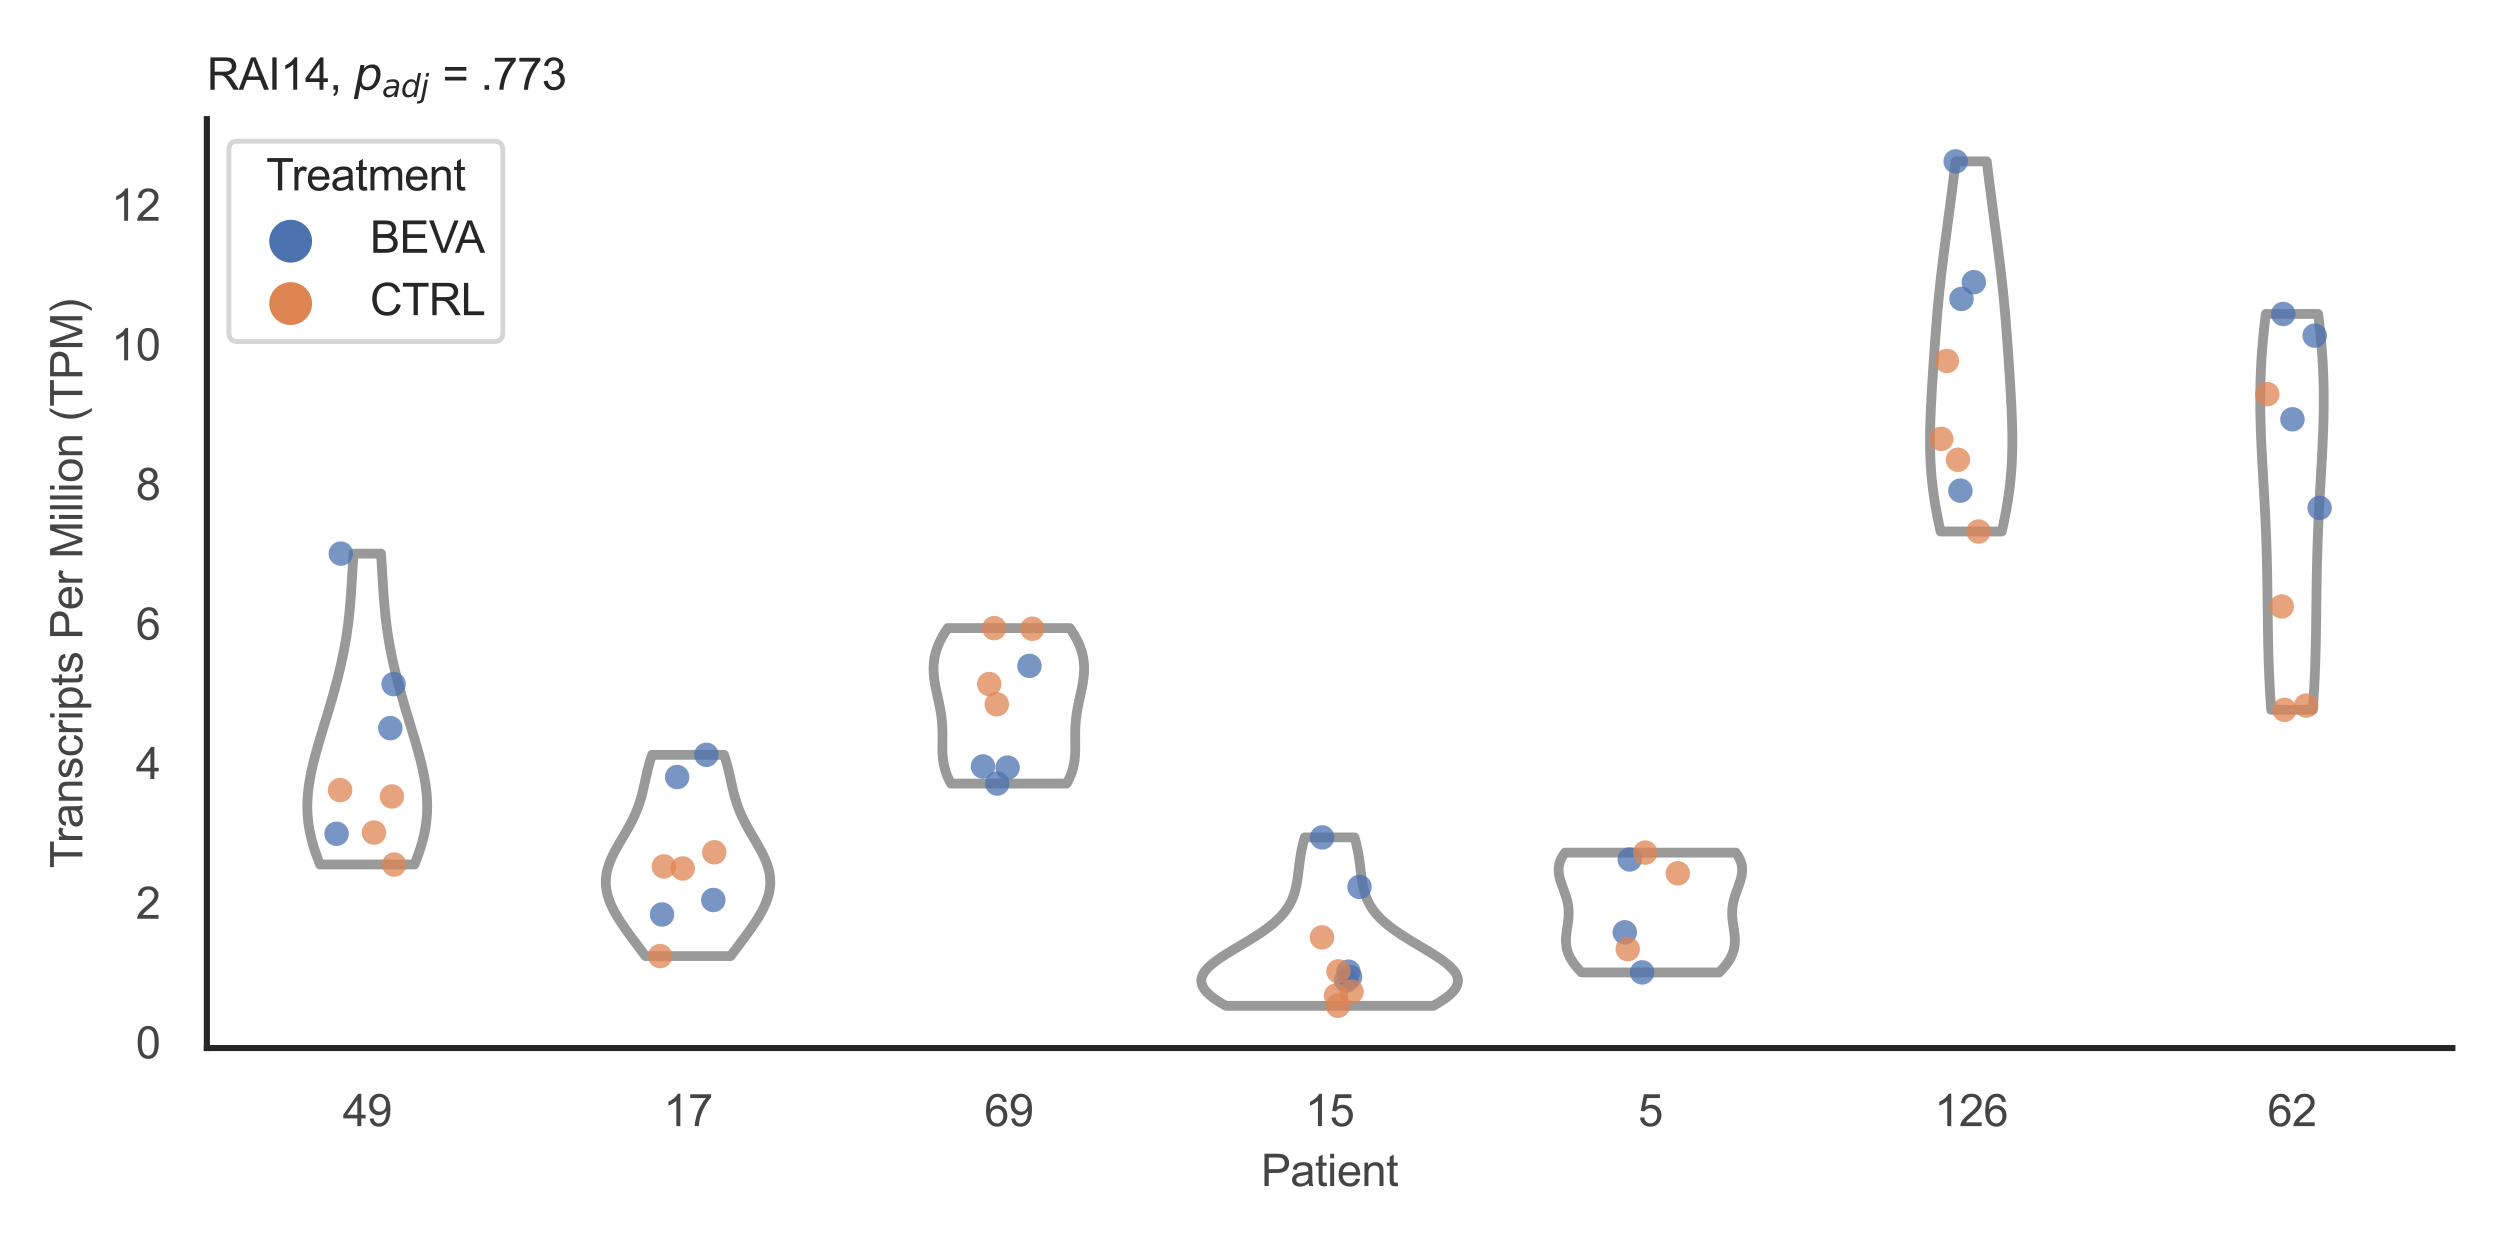 <?xml version="1.0" encoding="utf-8" standalone="no"?>
<!DOCTYPE svg PUBLIC "-//W3C//DTD SVG 1.1//EN"
  "http://www.w3.org/Graphics/SVG/1.1/DTD/svg11.dtd">
<svg xmlns:xlink="http://www.w3.org/1999/xlink" width="510.236pt" height="255.118pt" viewBox="0 0 510.236 255.118" xmlns="http://www.w3.org/2000/svg" version="1.1">
 <defs>
  <style type="text/css">*{stroke-linejoin: round; stroke-linecap: butt}</style>
 </defs>
 <g id="figure_1">
  <g id="patch_1">
   <path d="M 0 255.118 
L 510.236 255.118 
L 510.236 0 
L 0 0 
z
" style="fill: #ffffff"/>
  </g>
  <g id="axes_1">
   <g id="patch_2">
    <path d="M 42.22 213.898 
L 500.516 213.898 
L 500.516 24.32 
L 42.22 24.32 
z
" style="fill: #ffffff"/>
   </g>
   <g id="matplotlib.axis_1">
    <g id="xtick_1">
     <g id="text_1">
      <!-- 49 -->
      <g style="fill: #444444" transform="translate(69.951 229.84)scale(0.09 -0.09)">
       <defs>
        <path id="ArialMT-34" d="M 2069 0 
L 2069 1097 
L 81 1097 
L 81 1613 
L 2172 4581 
L 2631 4581 
L 2631 1613 
L 3250 1613 
L 3250 1097 
L 2631 1097 
L 2631 0 
L 2069 0 
z
M 2069 1613 
L 2069 3678 
L 634 1613 
L 2069 1613 
z
" transform="scale(0.016)"/>
        <path id="ArialMT-39" d="M 350 1059 
L 891 1109 
Q 959 728 1153 556 
Q 1347 384 1650 384 
Q 1909 384 2104 503 
Q 2300 622 2425 820 
Q 2550 1019 2634 1356 
Q 2719 1694 2719 2044 
Q 2719 2081 2716 2156 
Q 2547 1888 2255 1720 
Q 1963 1553 1622 1553 
Q 1053 1553 659 1965 
Q 266 2378 266 3053 
Q 266 3750 677 4175 
Q 1088 4600 1706 4600 
Q 2153 4600 2523 4359 
Q 2894 4119 3086 3673 
Q 3278 3228 3278 2384 
Q 3278 1506 3087 986 
Q 2897 466 2520 194 
Q 2144 -78 1638 -78 
Q 1100 -78 759 220 
Q 419 519 350 1059 
z
M 2653 3081 
Q 2653 3566 2395 3850 
Q 2138 4134 1775 4134 
Q 1400 4134 1122 3828 
Q 844 3522 844 3034 
Q 844 2597 1108 2323 
Q 1372 2050 1759 2050 
Q 2150 2050 2401 2323 
Q 2653 2597 2653 3081 
z
" transform="scale(0.016)"/>
       </defs>
       <use xlink:href="#ArialMT-34"/>
       <use xlink:href="#ArialMT-39" x="55.615"/>
      </g>
     </g>
    </g>
    <g id="xtick_2">
     <g id="text_2">
      <!-- 17 -->
      <g style="fill: #444444" transform="translate(135.421 229.84)scale(0.09 -0.09)">
       <defs>
        <path id="ArialMT-31" d="M 2384 0 
L 1822 0 
L 1822 3584 
Q 1619 3391 1289 3197 
Q 959 3003 697 2906 
L 697 3450 
Q 1169 3672 1522 3987 
Q 1875 4303 2022 4600 
L 2384 4600 
L 2384 0 
z
" transform="scale(0.016)"/>
        <path id="ArialMT-37" d="M 303 3981 
L 303 4522 
L 3269 4522 
L 3269 4084 
Q 2831 3619 2401 2847 
Q 1972 2075 1738 1259 
Q 1569 684 1522 0 
L 944 0 
Q 953 541 1156 1306 
Q 1359 2072 1739 2783 
Q 2119 3494 2547 3981 
L 303 3981 
z
" transform="scale(0.016)"/>
       </defs>
       <use xlink:href="#ArialMT-31"/>
       <use xlink:href="#ArialMT-37" x="55.615"/>
      </g>
     </g>
    </g>
    <g id="xtick_3">
     <g id="text_3">
      <!-- 69 -->
      <g style="fill: #444444" transform="translate(200.892 229.84)scale(0.09 -0.09)">
       <defs>
        <path id="ArialMT-36" d="M 3184 3459 
L 2625 3416 
Q 2550 3747 2413 3897 
Q 2184 4138 1850 4138 
Q 1581 4138 1378 3988 
Q 1113 3794 959 3422 
Q 806 3050 800 2363 
Q 1003 2672 1297 2822 
Q 1591 2972 1913 2972 
Q 2475 2972 2870 2558 
Q 3266 2144 3266 1488 
Q 3266 1056 3080 686 
Q 2894 316 2569 119 
Q 2244 -78 1831 -78 
Q 1128 -78 684 439 
Q 241 956 241 2144 
Q 241 3472 731 4075 
Q 1159 4600 1884 4600 
Q 2425 4600 2770 4297 
Q 3116 3994 3184 3459 
z
M 888 1484 
Q 888 1194 1011 928 
Q 1134 663 1356 523 
Q 1578 384 1822 384 
Q 2178 384 2434 671 
Q 2691 959 2691 1453 
Q 2691 1928 2437 2201 
Q 2184 2475 1800 2475 
Q 1419 2475 1153 2201 
Q 888 1928 888 1484 
z
" transform="scale(0.016)"/>
       </defs>
       <use xlink:href="#ArialMT-36"/>
       <use xlink:href="#ArialMT-39" x="55.615"/>
      </g>
     </g>
    </g>
    <g id="xtick_4">
     <g id="text_4">
      <!-- 15 -->
      <g style="fill: #444444" transform="translate(266.363 229.84)scale(0.09 -0.09)">
       <defs>
        <path id="ArialMT-35" d="M 266 1200 
L 856 1250 
Q 922 819 1161 601 
Q 1400 384 1738 384 
Q 2144 384 2425 690 
Q 2706 997 2706 1503 
Q 2706 1984 2436 2262 
Q 2166 2541 1728 2541 
Q 1456 2541 1237 2417 
Q 1019 2294 894 2097 
L 366 2166 
L 809 4519 
L 3088 4519 
L 3088 3981 
L 1259 3981 
L 1013 2750 
Q 1425 3038 1878 3038 
Q 2478 3038 2890 2622 
Q 3303 2206 3303 1553 
Q 3303 931 2941 478 
Q 2500 -78 1738 -78 
Q 1113 -78 717 272 
Q 322 622 266 1200 
z
" transform="scale(0.016)"/>
       </defs>
       <use xlink:href="#ArialMT-31"/>
       <use xlink:href="#ArialMT-35" x="55.615"/>
      </g>
     </g>
    </g>
    <g id="xtick_5">
     <g id="text_5">
      <!-- 5 -->
      <g style="fill: #444444" transform="translate(334.337 229.84)scale(0.09 -0.09)">
       <use xlink:href="#ArialMT-35"/>
      </g>
     </g>
    </g>
    <g id="xtick_6">
     <g id="text_6">
      <!-- 126 -->
      <g style="fill: #444444" transform="translate(394.803 229.84)scale(0.09 -0.09)">
       <defs>
        <path id="ArialMT-32" d="M 3222 541 
L 3222 0 
L 194 0 
Q 188 203 259 391 
Q 375 700 629 1000 
Q 884 1300 1366 1694 
Q 2113 2306 2375 2664 
Q 2638 3022 2638 3341 
Q 2638 3675 2398 3904 
Q 2159 4134 1775 4134 
Q 1369 4134 1125 3890 
Q 881 3647 878 3216 
L 300 3275 
Q 359 3922 746 4261 
Q 1134 4600 1788 4600 
Q 2447 4600 2831 4234 
Q 3216 3869 3216 3328 
Q 3216 3053 3103 2787 
Q 2991 2522 2730 2228 
Q 2469 1934 1863 1422 
Q 1356 997 1212 845 
Q 1069 694 975 541 
L 3222 541 
z
" transform="scale(0.016)"/>
       </defs>
       <use xlink:href="#ArialMT-31"/>
       <use xlink:href="#ArialMT-32" x="55.615"/>
       <use xlink:href="#ArialMT-36" x="111.23"/>
      </g>
     </g>
    </g>
    <g id="xtick_7">
     <g id="text_7">
      <!-- 62 -->
      <g style="fill: #444444" transform="translate(462.776 229.84)scale(0.09 -0.09)">
       <use xlink:href="#ArialMT-36"/>
       <use xlink:href="#ArialMT-32" x="55.615"/>
      </g>
     </g>
    </g>
    <g id="text_8">
     <!-- Patient -->
     <g style="fill: #444444" transform="translate(257.359 242.071)scale(0.09 -0.09)">
      <defs>
       <path id="ArialMT-50" d="M 494 0 
L 494 4581 
L 2222 4581 
Q 2678 4581 2919 4538 
Q 3256 4481 3484 4323 
Q 3713 4166 3852 3881 
Q 3991 3597 3991 3256 
Q 3991 2672 3619 2267 
Q 3247 1863 2275 1863 
L 1100 1863 
L 1100 0 
L 494 0 
z
M 1100 2403 
L 2284 2403 
Q 2872 2403 3119 2622 
Q 3366 2841 3366 3238 
Q 3366 3525 3220 3729 
Q 3075 3934 2838 4000 
Q 2684 4041 2272 4041 
L 1100 4041 
L 1100 2403 
z
" transform="scale(0.016)"/>
       <path id="ArialMT-61" d="M 2588 409 
Q 2275 144 1986 34 
Q 1697 -75 1366 -75 
Q 819 -75 525 192 
Q 231 459 231 875 
Q 231 1119 342 1320 
Q 453 1522 633 1644 
Q 813 1766 1038 1828 
Q 1203 1872 1538 1913 
Q 2219 1994 2541 2106 
Q 2544 2222 2544 2253 
Q 2544 2597 2384 2738 
Q 2169 2928 1744 2928 
Q 1347 2928 1158 2789 
Q 969 2650 878 2297 
L 328 2372 
Q 403 2725 575 2942 
Q 747 3159 1072 3276 
Q 1397 3394 1825 3394 
Q 2250 3394 2515 3294 
Q 2781 3194 2906 3042 
Q 3031 2891 3081 2659 
Q 3109 2516 3109 2141 
L 3109 1391 
Q 3109 606 3145 398 
Q 3181 191 3288 0 
L 2700 0 
Q 2613 175 2588 409 
z
M 2541 1666 
Q 2234 1541 1622 1453 
Q 1275 1403 1131 1340 
Q 988 1278 909 1158 
Q 831 1038 831 891 
Q 831 666 1001 516 
Q 1172 366 1500 366 
Q 1825 366 2078 508 
Q 2331 650 2450 897 
Q 2541 1088 2541 1459 
L 2541 1666 
z
" transform="scale(0.016)"/>
       <path id="ArialMT-74" d="M 1650 503 
L 1731 6 
Q 1494 -44 1306 -44 
Q 1000 -44 831 53 
Q 663 150 594 308 
Q 525 466 525 972 
L 525 2881 
L 113 2881 
L 113 3319 
L 525 3319 
L 525 4141 
L 1084 4478 
L 1084 3319 
L 1650 3319 
L 1650 2881 
L 1084 2881 
L 1084 941 
Q 1084 700 1114 631 
Q 1144 563 1211 522 
Q 1278 481 1403 481 
Q 1497 481 1650 503 
z
" transform="scale(0.016)"/>
       <path id="ArialMT-69" d="M 425 3934 
L 425 4581 
L 988 4581 
L 988 3934 
L 425 3934 
z
M 425 0 
L 425 3319 
L 988 3319 
L 988 0 
L 425 0 
z
" transform="scale(0.016)"/>
       <path id="ArialMT-65" d="M 2694 1069 
L 3275 997 
Q 3138 488 2766 206 
Q 2394 -75 1816 -75 
Q 1088 -75 661 373 
Q 234 822 234 1631 
Q 234 2469 665 2931 
Q 1097 3394 1784 3394 
Q 2450 3394 2872 2941 
Q 3294 2488 3294 1666 
Q 3294 1616 3291 1516 
L 816 1516 
Q 847 969 1125 678 
Q 1403 388 1819 388 
Q 2128 388 2347 550 
Q 2566 713 2694 1069 
z
M 847 1978 
L 2700 1978 
Q 2663 2397 2488 2606 
Q 2219 2931 1791 2931 
Q 1403 2931 1139 2672 
Q 875 2413 847 1978 
z
" transform="scale(0.016)"/>
       <path id="ArialMT-6e" d="M 422 0 
L 422 3319 
L 928 3319 
L 928 2847 
Q 1294 3394 1984 3394 
Q 2284 3394 2536 3286 
Q 2788 3178 2913 3003 
Q 3038 2828 3088 2588 
Q 3119 2431 3119 2041 
L 3119 0 
L 2556 0 
L 2556 2019 
Q 2556 2363 2490 2533 
Q 2425 2703 2258 2804 
Q 2091 2906 1866 2906 
Q 1506 2906 1245 2678 
Q 984 2450 984 1813 
L 984 0 
L 422 0 
z
" transform="scale(0.016)"/>
      </defs>
      <use xlink:href="#ArialMT-50"/>
      <use xlink:href="#ArialMT-61" x="66.699"/>
      <use xlink:href="#ArialMT-74" x="122.314"/>
      <use xlink:href="#ArialMT-69" x="150.098"/>
      <use xlink:href="#ArialMT-65" x="172.314"/>
      <use xlink:href="#ArialMT-6e" x="227.93"/>
      <use xlink:href="#ArialMT-74" x="283.545"/>
     </g>
    </g>
   </g>
   <g id="matplotlib.axis_2">
    <g id="ytick_1">
     <g id="text_9">
      <!-- 0 -->
      <g style="fill: #444444" transform="translate(27.715 216.007)scale(0.09 -0.09)">
       <defs>
        <path id="ArialMT-30" d="M 266 2259 
Q 266 3072 433 3567 
Q 600 4063 929 4331 
Q 1259 4600 1759 4600 
Q 2128 4600 2406 4451 
Q 2684 4303 2865 4023 
Q 3047 3744 3150 3342 
Q 3253 2941 3253 2259 
Q 3253 1453 3087 958 
Q 2922 463 2592 192 
Q 2263 -78 1759 -78 
Q 1097 -78 719 397 
Q 266 969 266 2259 
z
M 844 2259 
Q 844 1131 1108 757 
Q 1372 384 1759 384 
Q 2147 384 2411 759 
Q 2675 1134 2675 2259 
Q 2675 3391 2411 3762 
Q 2147 4134 1753 4134 
Q 1366 4134 1134 3806 
Q 844 3388 844 2259 
z
" transform="scale(0.016)"/>
       </defs>
       <use xlink:href="#ArialMT-30"/>
      </g>
     </g>
    </g>
    <g id="ytick_2">
     <g id="text_10">
      <!-- 2 -->
      <g style="fill: #444444" transform="translate(27.715 187.515)scale(0.09 -0.09)">
       <use xlink:href="#ArialMT-32"/>
      </g>
     </g>
    </g>
    <g id="ytick_3">
     <g id="text_11">
      <!-- 4 -->
      <g style="fill: #444444" transform="translate(27.715 159.023)scale(0.09 -0.09)">
       <use xlink:href="#ArialMT-34"/>
      </g>
     </g>
    </g>
    <g id="ytick_4">
     <g id="text_12">
      <!-- 6 -->
      <g style="fill: #444444" transform="translate(27.715 130.532)scale(0.09 -0.09)">
       <use xlink:href="#ArialMT-36"/>
      </g>
     </g>
    </g>
    <g id="ytick_5">
     <g id="text_13">
      <!-- 8 -->
      <g style="fill: #444444" transform="translate(27.715 102.04)scale(0.09 -0.09)">
       <defs>
        <path id="ArialMT-38" d="M 1131 2484 
Q 781 2613 612 2850 
Q 444 3088 444 3419 
Q 444 3919 803 4259 
Q 1163 4600 1759 4600 
Q 2359 4600 2725 4251 
Q 3091 3903 3091 3403 
Q 3091 3084 2923 2848 
Q 2756 2613 2416 2484 
Q 2838 2347 3058 2040 
Q 3278 1734 3278 1309 
Q 3278 722 2862 322 
Q 2447 -78 1769 -78 
Q 1091 -78 675 323 
Q 259 725 259 1325 
Q 259 1772 486 2073 
Q 713 2375 1131 2484 
z
M 1019 3438 
Q 1019 3113 1228 2906 
Q 1438 2700 1772 2700 
Q 2097 2700 2305 2904 
Q 2513 3109 2513 3406 
Q 2513 3716 2298 3927 
Q 2084 4138 1766 4138 
Q 1444 4138 1231 3931 
Q 1019 3725 1019 3438 
z
M 838 1322 
Q 838 1081 952 856 
Q 1066 631 1291 507 
Q 1516 384 1775 384 
Q 2178 384 2440 643 
Q 2703 903 2703 1303 
Q 2703 1709 2433 1975 
Q 2163 2241 1756 2241 
Q 1359 2241 1098 1978 
Q 838 1716 838 1322 
z
" transform="scale(0.016)"/>
       </defs>
       <use xlink:href="#ArialMT-38"/>
      </g>
     </g>
    </g>
    <g id="ytick_6">
     <g id="text_14">
      <!-- 10 -->
      <g style="fill: #444444" transform="translate(22.71 73.548)scale(0.09 -0.09)">
       <use xlink:href="#ArialMT-31"/>
       <use xlink:href="#ArialMT-30" x="55.615"/>
      </g>
     </g>
    </g>
    <g id="ytick_7">
     <g id="text_15">
      <!-- 12 -->
      <g style="fill: #444444" transform="translate(22.71 45.057)scale(0.09 -0.09)">
       <use xlink:href="#ArialMT-31"/>
       <use xlink:href="#ArialMT-32" x="55.615"/>
      </g>
     </g>
    </g>
    <g id="text_16">
     <!-- Transcripts Per Million (TPM) -->
     <g style="fill: #444444" transform="translate(16.816 177.194)rotate(-90)scale(0.09 -0.09)">
      <defs>
       <path id="ArialMT-54" d="M 1659 0 
L 1659 4041 
L 150 4041 
L 150 4581 
L 3781 4581 
L 3781 4041 
L 2266 4041 
L 2266 0 
L 1659 0 
z
" transform="scale(0.016)"/>
       <path id="ArialMT-72" d="M 416 0 
L 416 3319 
L 922 3319 
L 922 2816 
Q 1116 3169 1280 3281 
Q 1444 3394 1641 3394 
Q 1925 3394 2219 3213 
L 2025 2691 
Q 1819 2813 1613 2813 
Q 1428 2813 1281 2702 
Q 1134 2591 1072 2394 
Q 978 2094 978 1738 
L 978 0 
L 416 0 
z
" transform="scale(0.016)"/>
       <path id="ArialMT-73" d="M 197 991 
L 753 1078 
Q 800 744 1014 566 
Q 1228 388 1613 388 
Q 2000 388 2187 545 
Q 2375 703 2375 916 
Q 2375 1106 2209 1216 
Q 2094 1291 1634 1406 
Q 1016 1563 777 1677 
Q 538 1791 414 1992 
Q 291 2194 291 2438 
Q 291 2659 392 2848 
Q 494 3038 669 3163 
Q 800 3259 1026 3326 
Q 1253 3394 1513 3394 
Q 1903 3394 2198 3281 
Q 2494 3169 2634 2976 
Q 2775 2784 2828 2463 
L 2278 2388 
Q 2241 2644 2061 2787 
Q 1881 2931 1553 2931 
Q 1166 2931 1000 2803 
Q 834 2675 834 2503 
Q 834 2394 903 2306 
Q 972 2216 1119 2156 
Q 1203 2125 1616 2013 
Q 2213 1853 2448 1751 
Q 2684 1650 2818 1456 
Q 2953 1263 2953 975 
Q 2953 694 2789 445 
Q 2625 197 2315 61 
Q 2006 -75 1616 -75 
Q 969 -75 630 194 
Q 291 463 197 991 
z
" transform="scale(0.016)"/>
       <path id="ArialMT-63" d="M 2588 1216 
L 3141 1144 
Q 3050 572 2676 248 
Q 2303 -75 1759 -75 
Q 1078 -75 664 370 
Q 250 816 250 1647 
Q 250 2184 428 2587 
Q 606 2991 970 3192 
Q 1334 3394 1763 3394 
Q 2303 3394 2647 3120 
Q 2991 2847 3088 2344 
L 2541 2259 
Q 2463 2594 2264 2762 
Q 2066 2931 1784 2931 
Q 1359 2931 1093 2626 
Q 828 2322 828 1663 
Q 828 994 1084 691 
Q 1341 388 1753 388 
Q 2084 388 2306 591 
Q 2528 794 2588 1216 
z
" transform="scale(0.016)"/>
       <path id="ArialMT-70" d="M 422 -1272 
L 422 3319 
L 934 3319 
L 934 2888 
Q 1116 3141 1344 3267 
Q 1572 3394 1897 3394 
Q 2322 3394 2647 3175 
Q 2972 2956 3137 2557 
Q 3303 2159 3303 1684 
Q 3303 1175 3120 767 
Q 2938 359 2589 142 
Q 2241 -75 1856 -75 
Q 1575 -75 1351 44 
Q 1128 163 984 344 
L 984 -1272 
L 422 -1272 
z
M 931 1641 
Q 931 1000 1190 694 
Q 1450 388 1819 388 
Q 2194 388 2461 705 
Q 2728 1022 2728 1688 
Q 2728 2322 2467 2637 
Q 2206 2953 1844 2953 
Q 1484 2953 1207 2617 
Q 931 2281 931 1641 
z
" transform="scale(0.016)"/>
       <path id="ArialMT-20" transform="scale(0.016)"/>
       <path id="ArialMT-4d" d="M 475 0 
L 475 4581 
L 1388 4581 
L 2472 1338 
Q 2622 884 2691 659 
Q 2769 909 2934 1394 
L 4031 4581 
L 4847 4581 
L 4847 0 
L 4263 0 
L 4263 3834 
L 2931 0 
L 2384 0 
L 1059 3900 
L 1059 0 
L 475 0 
z
" transform="scale(0.016)"/>
       <path id="ArialMT-6c" d="M 409 0 
L 409 4581 
L 972 4581 
L 972 0 
L 409 0 
z
" transform="scale(0.016)"/>
       <path id="ArialMT-6f" d="M 213 1659 
Q 213 2581 725 3025 
Q 1153 3394 1769 3394 
Q 2453 3394 2887 2945 
Q 3322 2497 3322 1706 
Q 3322 1066 3130 698 
Q 2938 331 2570 128 
Q 2203 -75 1769 -75 
Q 1072 -75 642 372 
Q 213 819 213 1659 
z
M 791 1659 
Q 791 1022 1069 705 
Q 1347 388 1769 388 
Q 2188 388 2466 706 
Q 2744 1025 2744 1678 
Q 2744 2294 2464 2611 
Q 2184 2928 1769 2928 
Q 1347 2928 1069 2612 
Q 791 2297 791 1659 
z
" transform="scale(0.016)"/>
       <path id="ArialMT-28" d="M 1497 -1347 
Q 1031 -759 709 28 
Q 388 816 388 1659 
Q 388 2403 628 3084 
Q 909 3875 1497 4659 
L 1900 4659 
Q 1522 4009 1400 3731 
Q 1209 3300 1100 2831 
Q 966 2247 966 1656 
Q 966 153 1900 -1347 
L 1497 -1347 
z
" transform="scale(0.016)"/>
       <path id="ArialMT-29" d="M 791 -1347 
L 388 -1347 
Q 1322 153 1322 1656 
Q 1322 2244 1188 2822 
Q 1081 3291 891 3722 
Q 769 4003 388 4659 
L 791 4659 
Q 1378 3875 1659 3084 
Q 1900 2403 1900 1659 
Q 1900 816 1576 28 
Q 1253 -759 791 -1347 
z
" transform="scale(0.016)"/>
      </defs>
      <use xlink:href="#ArialMT-54"/>
      <use xlink:href="#ArialMT-72" x="57.334"/>
      <use xlink:href="#ArialMT-61" x="90.635"/>
      <use xlink:href="#ArialMT-6e" x="146.25"/>
      <use xlink:href="#ArialMT-73" x="201.865"/>
      <use xlink:href="#ArialMT-63" x="251.865"/>
      <use xlink:href="#ArialMT-72" x="301.865"/>
      <use xlink:href="#ArialMT-69" x="335.166"/>
      <use xlink:href="#ArialMT-70" x="357.383"/>
      <use xlink:href="#ArialMT-74" x="412.998"/>
      <use xlink:href="#ArialMT-73" x="440.781"/>
      <use xlink:href="#ArialMT-20" x="490.781"/>
      <use xlink:href="#ArialMT-50" x="518.564"/>
      <use xlink:href="#ArialMT-65" x="585.264"/>
      <use xlink:href="#ArialMT-72" x="640.879"/>
      <use xlink:href="#ArialMT-20" x="674.18"/>
      <use xlink:href="#ArialMT-4d" x="701.963"/>
      <use xlink:href="#ArialMT-69" x="785.264"/>
      <use xlink:href="#ArialMT-6c" x="807.48"/>
      <use xlink:href="#ArialMT-6c" x="829.697"/>
      <use xlink:href="#ArialMT-69" x="851.914"/>
      <use xlink:href="#ArialMT-6f" x="874.131"/>
      <use xlink:href="#ArialMT-6e" x="929.746"/>
      <use xlink:href="#ArialMT-20" x="985.361"/>
      <use xlink:href="#ArialMT-28" x="1013.145"/>
      <use xlink:href="#ArialMT-54" x="1046.445"/>
      <use xlink:href="#ArialMT-50" x="1107.529"/>
      <use xlink:href="#ArialMT-4d" x="1174.229"/>
      <use xlink:href="#ArialMT-29" x="1257.529"/>
     </g>
    </g>
   </g>
   <g id="PolyCollection_1">
    <defs>
     <path id="mc7f5e28523" d="M 84.589 -78.672 
L 65.322 -78.672 
L 65.066 -79.313 
L 64.82 -79.954 
L 64.585 -80.595 
L 64.361 -81.236 
L 64.148 -81.877 
L 63.949 -82.518 
L 63.763 -83.159 
L 63.592 -83.8 
L 63.435 -84.441 
L 63.293 -85.082 
L 63.166 -85.723 
L 63.055 -86.364 
L 62.961 -87.005 
L 62.882 -87.646 
L 62.819 -88.287 
L 62.772 -88.928 
L 62.741 -89.569 
L 62.725 -90.21 
L 62.725 -90.851 
L 62.74 -91.492 
L 62.77 -92.133 
L 62.814 -92.774 
L 62.871 -93.415 
L 62.942 -94.056 
L 63.025 -94.697 
L 63.119 -95.338 
L 63.225 -95.979 
L 63.342 -96.62 
L 63.468 -97.261 
L 63.603 -97.902 
L 63.747 -98.543 
L 63.899 -99.184 
L 64.057 -99.825 
L 64.222 -100.466 
L 64.392 -101.107 
L 64.567 -101.748 
L 64.747 -102.389 
L 64.93 -103.03 
L 65.117 -103.671 
L 65.306 -104.312 
L 65.497 -104.953 
L 65.69 -105.594 
L 65.884 -106.235 
L 66.079 -106.876 
L 66.274 -107.517 
L 66.468 -108.158 
L 66.663 -108.799 
L 66.857 -109.44 
L 67.049 -110.081 
L 67.24 -110.722 
L 67.43 -111.363 
L 67.618 -112.004 
L 67.803 -112.645 
L 67.986 -113.286 
L 68.166 -113.927 
L 68.343 -114.568 
L 68.518 -115.209 
L 68.688 -115.85 
L 68.856 -116.491 
L 69.019 -117.132 
L 69.179 -117.773 
L 69.334 -118.414 
L 69.485 -119.055 
L 69.632 -119.696 
L 69.774 -120.337 
L 69.911 -120.978 
L 70.043 -121.619 
L 70.171 -122.26 
L 70.293 -122.9 
L 70.41 -123.541 
L 70.521 -124.182 
L 70.628 -124.823 
L 70.729 -125.464 
L 70.825 -126.105 
L 70.916 -126.746 
L 71.002 -127.387 
L 71.083 -128.028 
L 71.159 -128.669 
L 71.231 -129.31 
L 71.298 -129.951 
L 71.361 -130.592 
L 71.421 -131.233 
L 71.476 -131.874 
L 71.529 -132.515 
L 71.578 -133.156 
L 71.625 -133.797 
L 71.669 -134.438 
L 71.712 -135.079 
L 71.752 -135.72 
L 71.792 -136.361 
L 71.831 -137.002 
L 71.869 -137.643 
L 71.908 -138.284 
L 71.946 -138.925 
L 71.985 -139.566 
L 72.024 -140.207 
L 72.065 -140.848 
L 72.107 -141.489 
L 72.15 -142.13 
L 77.761 -142.13 
L 77.761 -142.13 
L 77.804 -141.489 
L 77.846 -140.848 
L 77.886 -140.207 
L 77.926 -139.566 
L 77.965 -138.925 
L 78.003 -138.284 
L 78.041 -137.643 
L 78.08 -137.002 
L 78.119 -136.361 
L 78.158 -135.72 
L 78.199 -135.079 
L 78.242 -134.438 
L 78.286 -133.797 
L 78.333 -133.156 
L 78.382 -132.515 
L 78.435 -131.874 
L 78.49 -131.233 
L 78.55 -130.592 
L 78.613 -129.951 
L 78.68 -129.31 
L 78.752 -128.669 
L 78.828 -128.028 
L 78.909 -127.387 
L 78.995 -126.746 
L 79.086 -126.105 
L 79.182 -125.464 
L 79.283 -124.823 
L 79.389 -124.182 
L 79.501 -123.541 
L 79.618 -122.9 
L 79.74 -122.26 
L 79.868 -121.619 
L 80 -120.978 
L 80.137 -120.337 
L 80.279 -119.696 
L 80.426 -119.055 
L 80.577 -118.414 
L 80.732 -117.773 
L 80.892 -117.132 
L 81.055 -116.491 
L 81.222 -115.85 
L 81.393 -115.209 
L 81.567 -114.568 
L 81.745 -113.927 
L 81.925 -113.286 
L 82.108 -112.645 
L 82.293 -112.004 
L 82.481 -111.363 
L 82.67 -110.722 
L 82.862 -110.081 
L 83.054 -109.44 
L 83.248 -108.799 
L 83.442 -108.158 
L 83.637 -107.517 
L 83.832 -106.876 
L 84.027 -106.235 
L 84.221 -105.594 
L 84.414 -104.953 
L 84.605 -104.312 
L 84.794 -103.671 
L 84.981 -103.03 
L 85.164 -102.389 
L 85.344 -101.748 
L 85.519 -101.107 
L 85.689 -100.466 
L 85.854 -99.825 
L 86.012 -99.184 
L 86.164 -98.543 
L 86.307 -97.902 
L 86.443 -97.261 
L 86.569 -96.62 
L 86.686 -95.979 
L 86.792 -95.338 
L 86.886 -94.697 
L 86.969 -94.056 
L 87.04 -93.415 
L 87.097 -92.774 
L 87.141 -92.133 
L 87.171 -91.492 
L 87.186 -90.851 
L 87.186 -90.21 
L 87.17 -89.569 
L 87.139 -88.928 
L 87.092 -88.287 
L 87.029 -87.646 
L 86.95 -87.005 
L 86.855 -86.364 
L 86.745 -85.723 
L 86.618 -85.082 
L 86.476 -84.441 
L 86.319 -83.8 
L 86.147 -83.159 
L 85.962 -82.518 
L 85.762 -81.877 
L 85.55 -81.236 
L 85.326 -80.595 
L 85.091 -79.954 
L 84.844 -79.313 
L 84.589 -78.672 
z
" style="stroke: #999999; stroke-width: 2"/>
    </defs>
    <g clip-path="url(#p532cea7d88)">
     <use xlink:href="#mc7f5e28523" x="0" y="255.118" style="fill: #ffffff; stroke: #999999; stroke-width: 2"/>
    </g>
   </g>
   <g id="PolyCollection_2">
    <defs>
     <path id="m793cb936bb" d="M 149.126 -59.99 
L 131.727 -59.99 
L 131.42 -60.405 
L 131.112 -60.82 
L 130.802 -61.235 
L 130.492 -61.65 
L 130.181 -62.065 
L 129.87 -62.48 
L 129.559 -62.894 
L 129.25 -63.309 
L 128.942 -63.724 
L 128.636 -64.139 
L 128.333 -64.554 
L 128.033 -64.969 
L 127.737 -65.384 
L 127.446 -65.799 
L 127.161 -66.214 
L 126.881 -66.628 
L 126.608 -67.043 
L 126.342 -67.458 
L 126.085 -67.873 
L 125.836 -68.288 
L 125.598 -68.703 
L 125.369 -69.118 
L 125.152 -69.533 
L 124.947 -69.948 
L 124.754 -70.362 
L 124.575 -70.777 
L 124.409 -71.192 
L 124.258 -71.607 
L 124.123 -72.022 
L 124.003 -72.437 
L 123.9 -72.852 
L 123.813 -73.267 
L 123.743 -73.682 
L 123.691 -74.096 
L 123.657 -74.511 
L 123.64 -74.926 
L 123.641 -75.341 
L 123.661 -75.756 
L 123.698 -76.171 
L 123.752 -76.586 
L 123.824 -77.001 
L 123.913 -77.416 
L 124.019 -77.83 
L 124.14 -78.245 
L 124.277 -78.66 
L 124.428 -79.075 
L 124.593 -79.49 
L 124.771 -79.905 
L 124.96 -80.32 
L 125.16 -80.735 
L 125.37 -81.15 
L 125.589 -81.564 
L 125.814 -81.979 
L 126.046 -82.394 
L 126.283 -82.809 
L 126.524 -83.224 
L 126.767 -83.639 
L 127.011 -84.054 
L 127.255 -84.469 
L 127.498 -84.884 
L 127.74 -85.299 
L 127.977 -85.713 
L 128.211 -86.128 
L 128.44 -86.543 
L 128.663 -86.958 
L 128.879 -87.373 
L 129.089 -87.788 
L 129.29 -88.203 
L 129.484 -88.618 
L 129.669 -89.033 
L 129.846 -89.447 
L 130.014 -89.862 
L 130.174 -90.277 
L 130.325 -90.692 
L 130.469 -91.107 
L 130.604 -91.522 
L 130.732 -91.937 
L 130.853 -92.352 
L 130.968 -92.767 
L 131.078 -93.181 
L 131.182 -93.596 
L 131.282 -94.011 
L 131.379 -94.426 
L 131.474 -94.841 
L 131.566 -95.256 
L 131.658 -95.671 
L 131.749 -96.086 
L 131.841 -96.501 
L 131.935 -96.915 
L 132.031 -97.33 
L 132.129 -97.745 
L 132.231 -98.16 
L 132.337 -98.575 
L 132.448 -98.99 
L 132.563 -99.405 
L 132.684 -99.82 
L 132.811 -100.235 
L 132.943 -100.649 
L 133.081 -101.064 
L 147.772 -101.064 
L 147.772 -101.064 
L 147.91 -100.649 
L 148.042 -100.235 
L 148.169 -99.82 
L 148.289 -99.405 
L 148.405 -98.99 
L 148.515 -98.575 
L 148.622 -98.16 
L 148.724 -97.745 
L 148.822 -97.33 
L 148.918 -96.915 
L 149.011 -96.501 
L 149.103 -96.086 
L 149.195 -95.671 
L 149.286 -95.256 
L 149.379 -94.841 
L 149.473 -94.426 
L 149.57 -94.011 
L 149.671 -93.596 
L 149.775 -93.181 
L 149.884 -92.767 
L 149.999 -92.352 
L 150.121 -91.937 
L 150.249 -91.522 
L 150.384 -91.107 
L 150.527 -90.692 
L 150.679 -90.277 
L 150.838 -89.862 
L 151.007 -89.447 
L 151.184 -89.033 
L 151.369 -88.618 
L 151.562 -88.203 
L 151.764 -87.788 
L 151.973 -87.373 
L 152.19 -86.958 
L 152.413 -86.543 
L 152.641 -86.128 
L 152.875 -85.713 
L 153.113 -85.299 
L 153.354 -84.884 
L 153.597 -84.469 
L 153.842 -84.054 
L 154.086 -83.639 
L 154.329 -83.224 
L 154.569 -82.809 
L 154.806 -82.394 
L 155.038 -81.979 
L 155.264 -81.564 
L 155.482 -81.15 
L 155.692 -80.735 
L 155.893 -80.32 
L 156.082 -79.905 
L 156.26 -79.49 
L 156.425 -79.075 
L 156.576 -78.66 
L 156.712 -78.245 
L 156.834 -77.83 
L 156.939 -77.416 
L 157.028 -77.001 
L 157.1 -76.586 
L 157.155 -76.171 
L 157.192 -75.756 
L 157.211 -75.341 
L 157.213 -74.926 
L 157.196 -74.511 
L 157.161 -74.096 
L 157.109 -73.682 
L 157.04 -73.267 
L 156.953 -72.852 
L 156.849 -72.437 
L 156.73 -72.022 
L 156.594 -71.607 
L 156.443 -71.192 
L 156.278 -70.777 
L 156.099 -70.362 
L 155.906 -69.948 
L 155.701 -69.533 
L 155.483 -69.118 
L 155.255 -68.703 
L 155.016 -68.288 
L 154.768 -67.873 
L 154.51 -67.458 
L 154.245 -67.043 
L 153.972 -66.628 
L 153.692 -66.214 
L 153.406 -65.799 
L 153.115 -65.384 
L 152.82 -64.969 
L 152.52 -64.554 
L 152.217 -64.139 
L 151.911 -63.724 
L 151.603 -63.309 
L 151.294 -62.894 
L 150.983 -62.48 
L 150.672 -62.065 
L 150.361 -61.65 
L 150.05 -61.235 
L 149.741 -60.82 
L 149.432 -60.405 
L 149.126 -59.99 
z
" style="stroke: #999999; stroke-width: 2"/>
    </defs>
    <g clip-path="url(#p532cea7d88)">
     <use xlink:href="#m793cb936bb" x="0" y="255.118" style="fill: #ffffff; stroke: #999999; stroke-width: 2"/>
    </g>
   </g>
   <g id="PolyCollection_3">
    <defs>
     <path id="m5dede7d261" d="M 217.707 -95.2 
L 194.087 -95.2 
L 193.913 -95.52 
L 193.748 -95.84 
L 193.593 -96.161 
L 193.448 -96.481 
L 193.312 -96.802 
L 193.187 -97.122 
L 193.072 -97.443 
L 192.967 -97.763 
L 192.871 -98.083 
L 192.785 -98.404 
L 192.708 -98.724 
L 192.64 -99.045 
L 192.58 -99.365 
L 192.528 -99.686 
L 192.484 -100.006 
L 192.447 -100.326 
L 192.417 -100.647 
L 192.393 -100.967 
L 192.374 -101.288 
L 192.36 -101.608 
L 192.35 -101.928 
L 192.344 -102.249 
L 192.341 -102.569 
L 192.341 -102.89 
L 192.342 -103.21 
L 192.344 -103.531 
L 192.347 -103.851 
L 192.35 -104.171 
L 192.353 -104.492 
L 192.354 -104.812 
L 192.354 -105.133 
L 192.352 -105.453 
L 192.348 -105.774 
L 192.341 -106.094 
L 192.331 -106.414 
L 192.318 -106.735 
L 192.301 -107.055 
L 192.28 -107.376 
L 192.256 -107.696 
L 192.227 -108.016 
L 192.194 -108.337 
L 192.158 -108.657 
L 192.117 -108.978 
L 192.073 -109.298 
L 192.024 -109.619 
L 191.972 -109.939 
L 191.917 -110.259 
L 191.859 -110.58 
L 191.797 -110.9 
L 191.734 -111.221 
L 191.668 -111.541 
L 191.6 -111.862 
L 191.531 -112.182 
L 191.46 -112.502 
L 191.39 -112.823 
L 191.319 -113.143 
L 191.248 -113.464 
L 191.178 -113.784 
L 191.11 -114.105 
L 191.043 -114.425 
L 190.978 -114.745 
L 190.916 -115.066 
L 190.858 -115.386 
L 190.802 -115.707 
L 190.751 -116.027 
L 190.704 -116.347 
L 190.662 -116.668 
L 190.626 -116.988 
L 190.595 -117.309 
L 190.57 -117.629 
L 190.552 -117.95 
L 190.54 -118.27 
L 190.536 -118.59 
L 190.538 -118.911 
L 190.549 -119.231 
L 190.567 -119.552 
L 190.594 -119.872 
L 190.629 -120.193 
L 190.673 -120.513 
L 190.725 -120.833 
L 190.786 -121.154 
L 190.857 -121.474 
L 190.936 -121.795 
L 191.025 -122.115 
L 191.123 -122.435 
L 191.23 -122.756 
L 191.346 -123.076 
L 191.472 -123.397 
L 191.607 -123.717 
L 191.751 -124.038 
L 191.904 -124.358 
L 192.066 -124.678 
L 192.236 -124.999 
L 192.415 -125.319 
L 192.603 -125.64 
L 192.798 -125.96 
L 193.002 -126.281 
L 193.213 -126.601 
L 193.431 -126.921 
L 218.364 -126.921 
L 218.364 -126.921 
L 218.582 -126.601 
L 218.793 -126.281 
L 218.996 -125.96 
L 219.192 -125.64 
L 219.379 -125.319 
L 219.558 -124.999 
L 219.729 -124.678 
L 219.891 -124.358 
L 220.044 -124.038 
L 220.188 -123.717 
L 220.323 -123.397 
L 220.448 -123.076 
L 220.565 -122.756 
L 220.672 -122.435 
L 220.77 -122.115 
L 220.858 -121.795 
L 220.938 -121.474 
L 221.008 -121.154 
L 221.069 -120.833 
L 221.122 -120.513 
L 221.165 -120.193 
L 221.2 -119.872 
L 221.227 -119.552 
L 221.246 -119.231 
L 221.256 -118.911 
L 221.259 -118.59 
L 221.254 -118.27 
L 221.243 -117.95 
L 221.224 -117.629 
L 221.199 -117.309 
L 221.169 -116.988 
L 221.132 -116.668 
L 221.09 -116.347 
L 221.043 -116.027 
L 220.992 -115.707 
L 220.937 -115.386 
L 220.878 -115.066 
L 220.816 -114.745 
L 220.751 -114.425 
L 220.685 -114.105 
L 220.616 -113.784 
L 220.546 -113.464 
L 220.476 -113.143 
L 220.405 -112.823 
L 220.334 -112.502 
L 220.264 -112.182 
L 220.195 -111.862 
L 220.127 -111.541 
L 220.061 -111.221 
L 219.997 -110.9 
L 219.936 -110.58 
L 219.877 -110.259 
L 219.822 -109.939 
L 219.77 -109.619 
L 219.722 -109.298 
L 219.677 -108.978 
L 219.637 -108.657 
L 219.6 -108.337 
L 219.567 -108.016 
L 219.539 -107.696 
L 219.514 -107.376 
L 219.494 -107.055 
L 219.477 -106.735 
L 219.463 -106.414 
L 219.453 -106.094 
L 219.446 -105.774 
L 219.442 -105.453 
L 219.44 -105.133 
L 219.44 -104.812 
L 219.442 -104.492 
L 219.444 -104.171 
L 219.447 -103.851 
L 219.45 -103.531 
L 219.453 -103.21 
L 219.454 -102.89 
L 219.453 -102.569 
L 219.45 -102.249 
L 219.444 -101.928 
L 219.435 -101.608 
L 219.421 -101.288 
L 219.402 -100.967 
L 219.377 -100.647 
L 219.347 -100.326 
L 219.31 -100.006 
L 219.266 -99.686 
L 219.214 -99.365 
L 219.155 -99.045 
L 219.087 -98.724 
L 219.009 -98.404 
L 218.923 -98.083 
L 218.828 -97.763 
L 218.722 -97.443 
L 218.607 -97.122 
L 218.482 -96.802 
L 218.347 -96.481 
L 218.202 -96.161 
L 218.047 -95.84 
L 217.882 -95.52 
L 217.707 -95.2 
z
" style="stroke: #999999; stroke-width: 2"/>
    </defs>
    <g clip-path="url(#p532cea7d88)">
     <use xlink:href="#m5dede7d261" x="0" y="255.118" style="fill: #ffffff; stroke: #999999; stroke-width: 2"/>
    </g>
   </g>
   <g id="PolyCollection_4">
    <defs>
     <path id="m0f77d43d22" d="M 292.532 -49.837 
L 250.204 -49.837 
L 249.597 -50.184 
L 249.018 -50.532 
L 248.471 -50.879 
L 247.958 -51.226 
L 247.482 -51.573 
L 247.045 -51.92 
L 246.651 -52.268 
L 246.3 -52.615 
L 245.995 -52.962 
L 245.736 -53.309 
L 245.526 -53.656 
L 245.365 -54.004 
L 245.253 -54.351 
L 245.192 -54.698 
L 245.18 -55.045 
L 245.217 -55.392 
L 245.303 -55.74 
L 245.437 -56.087 
L 245.617 -56.434 
L 245.842 -56.781 
L 246.109 -57.128 
L 246.417 -57.476 
L 246.764 -57.823 
L 247.147 -58.17 
L 247.563 -58.517 
L 248.009 -58.864 
L 248.483 -59.212 
L 248.981 -59.559 
L 249.5 -59.906 
L 250.038 -60.253 
L 250.591 -60.6 
L 251.156 -60.948 
L 251.73 -61.295 
L 252.31 -61.642 
L 252.892 -61.989 
L 253.476 -62.336 
L 254.057 -62.684 
L 254.633 -63.031 
L 255.201 -63.378 
L 255.761 -63.725 
L 256.309 -64.072 
L 256.844 -64.42 
L 257.364 -64.767 
L 257.868 -65.114 
L 258.355 -65.461 
L 258.823 -65.808 
L 259.273 -66.156 
L 259.702 -66.503 
L 260.111 -66.85 
L 260.499 -67.197 
L 260.866 -67.544 
L 261.213 -67.892 
L 261.539 -68.239 
L 261.845 -68.586 
L 262.131 -68.933 
L 262.397 -69.28 
L 262.645 -69.628 
L 262.874 -69.975 
L 263.086 -70.322 
L 263.282 -70.669 
L 263.462 -71.016 
L 263.626 -71.364 
L 263.777 -71.711 
L 263.915 -72.058 
L 264.041 -72.405 
L 264.155 -72.752 
L 264.259 -73.1 
L 264.354 -73.447 
L 264.44 -73.794 
L 264.519 -74.141 
L 264.591 -74.489 
L 264.657 -74.836 
L 264.717 -75.183 
L 264.773 -75.53 
L 264.826 -75.877 
L 264.875 -76.225 
L 264.922 -76.572 
L 264.967 -76.919 
L 265.01 -77.266 
L 265.053 -77.613 
L 265.096 -77.961 
L 265.139 -78.308 
L 265.183 -78.655 
L 265.229 -79.002 
L 265.275 -79.349 
L 265.324 -79.697 
L 265.376 -80.044 
L 265.43 -80.391 
L 265.488 -80.738 
L 265.549 -81.085 
L 265.613 -81.433 
L 265.682 -81.78 
L 265.755 -82.127 
L 265.832 -82.474 
L 265.913 -82.821 
L 265.999 -83.169 
L 266.09 -83.516 
L 266.186 -83.863 
L 266.286 -84.21 
L 276.45 -84.21 
L 276.45 -84.21 
L 276.551 -83.863 
L 276.646 -83.516 
L 276.737 -83.169 
L 276.823 -82.821 
L 276.905 -82.474 
L 276.982 -82.127 
L 277.054 -81.78 
L 277.123 -81.433 
L 277.188 -81.085 
L 277.248 -80.738 
L 277.306 -80.391 
L 277.36 -80.044 
L 277.412 -79.697 
L 277.461 -79.349 
L 277.508 -79.002 
L 277.553 -78.655 
L 277.597 -78.308 
L 277.64 -77.961 
L 277.683 -77.613 
L 277.726 -77.266 
L 277.77 -76.919 
L 277.814 -76.572 
L 277.861 -76.225 
L 277.91 -75.877 
L 277.963 -75.53 
L 278.019 -75.183 
L 278.079 -74.836 
L 278.145 -74.489 
L 278.217 -74.141 
L 278.296 -73.794 
L 278.382 -73.447 
L 278.477 -73.1 
L 278.581 -72.752 
L 278.695 -72.405 
L 278.821 -72.058 
L 278.959 -71.711 
L 279.11 -71.364 
L 279.275 -71.016 
L 279.454 -70.669 
L 279.65 -70.322 
L 279.862 -69.975 
L 280.091 -69.628 
L 280.339 -69.28 
L 280.605 -68.933 
L 280.891 -68.586 
L 281.197 -68.239 
L 281.523 -67.892 
L 281.87 -67.544 
L 282.237 -67.197 
L 282.626 -66.85 
L 283.034 -66.503 
L 283.464 -66.156 
L 283.913 -65.808 
L 284.381 -65.461 
L 284.868 -65.114 
L 285.372 -64.767 
L 285.892 -64.42 
L 286.427 -64.072 
L 286.975 -63.725 
L 287.535 -63.378 
L 288.104 -63.031 
L 288.68 -62.684 
L 289.261 -62.336 
L 289.844 -61.989 
L 290.427 -61.642 
L 291.006 -61.295 
L 291.58 -60.948 
L 292.145 -60.6 
L 292.698 -60.253 
L 293.236 -59.906 
L 293.755 -59.559 
L 294.254 -59.212 
L 294.727 -58.864 
L 295.174 -58.517 
L 295.59 -58.17 
L 295.972 -57.823 
L 296.319 -57.476 
L 296.627 -57.128 
L 296.895 -56.781 
L 297.119 -56.434 
L 297.299 -56.087 
L 297.433 -55.74 
L 297.519 -55.392 
L 297.556 -55.045 
L 297.545 -54.698 
L 297.483 -54.351 
L 297.371 -54.004 
L 297.21 -53.656 
L 297 -53.309 
L 296.742 -52.962 
L 296.436 -52.615 
L 296.085 -52.268 
L 295.691 -51.92 
L 295.254 -51.573 
L 294.778 -51.226 
L 294.265 -50.879 
L 293.718 -50.532 
L 293.139 -50.184 
L 292.532 -49.837 
z
" style="stroke: #999999; stroke-width: 2"/>
    </defs>
    <g clip-path="url(#p532cea7d88)">
     <use xlink:href="#m0f77d43d22" x="0" y="255.118" style="fill: #ffffff; stroke: #999999; stroke-width: 2"/>
    </g>
   </g>
   <g id="PolyCollection_5">
    <defs>
     <path id="m795ae1ee75" d="M 350.89 -56.656 
L 322.788 -56.656 
L 322.547 -56.903 
L 322.314 -57.15 
L 322.09 -57.397 
L 321.874 -57.644 
L 321.667 -57.891 
L 321.469 -58.138 
L 321.28 -58.385 
L 321.101 -58.632 
L 320.933 -58.879 
L 320.774 -59.126 
L 320.626 -59.373 
L 320.488 -59.62 
L 320.36 -59.867 
L 320.243 -60.114 
L 320.137 -60.361 
L 320.04 -60.608 
L 319.954 -60.855 
L 319.878 -61.102 
L 319.812 -61.349 
L 319.755 -61.596 
L 319.708 -61.842 
L 319.67 -62.089 
L 319.64 -62.336 
L 319.619 -62.583 
L 319.605 -62.83 
L 319.599 -63.077 
L 319.6 -63.324 
L 319.607 -63.571 
L 319.619 -63.818 
L 319.637 -64.065 
L 319.66 -64.312 
L 319.687 -64.559 
L 319.717 -64.806 
L 319.749 -65.053 
L 319.784 -65.3 
L 319.821 -65.547 
L 319.858 -65.794 
L 319.895 -66.041 
L 319.932 -66.288 
L 319.968 -66.535 
L 320.002 -66.782 
L 320.034 -67.029 
L 320.064 -67.276 
L 320.09 -67.523 
L 320.112 -67.77 
L 320.13 -68.017 
L 320.143 -68.264 
L 320.152 -68.511 
L 320.155 -68.758 
L 320.153 -69.005 
L 320.145 -69.252 
L 320.13 -69.499 
L 320.11 -69.746 
L 320.084 -69.993 
L 320.051 -70.24 
L 320.012 -70.487 
L 319.967 -70.734 
L 319.916 -70.981 
L 319.86 -71.228 
L 319.798 -71.475 
L 319.73 -71.722 
L 319.659 -71.969 
L 319.582 -72.216 
L 319.502 -72.463 
L 319.419 -72.71 
L 319.333 -72.957 
L 319.245 -73.204 
L 319.155 -73.451 
L 319.064 -73.698 
L 318.974 -73.945 
L 318.884 -74.192 
L 318.795 -74.439 
L 318.708 -74.686 
L 318.624 -74.933 
L 318.544 -75.18 
L 318.468 -75.427 
L 318.398 -75.674 
L 318.333 -75.921 
L 318.275 -76.168 
L 318.225 -76.415 
L 318.183 -76.662 
L 318.149 -76.909 
L 318.126 -77.156 
L 318.112 -77.403 
L 318.11 -77.65 
L 318.119 -77.897 
L 318.139 -78.143 
L 318.172 -78.39 
L 318.218 -78.637 
L 318.277 -78.884 
L 318.349 -79.131 
L 318.434 -79.378 
L 318.534 -79.625 
L 318.648 -79.872 
L 318.775 -80.119 
L 318.917 -80.366 
L 319.072 -80.613 
L 319.242 -80.86 
L 319.425 -81.107 
L 354.253 -81.107 
L 354.253 -81.107 
L 354.436 -80.86 
L 354.606 -80.613 
L 354.761 -80.366 
L 354.903 -80.119 
L 355.03 -79.872 
L 355.144 -79.625 
L 355.244 -79.378 
L 355.329 -79.131 
L 355.401 -78.884 
L 355.46 -78.637 
L 355.506 -78.39 
L 355.539 -78.143 
L 355.559 -77.897 
L 355.568 -77.65 
L 355.566 -77.403 
L 355.552 -77.156 
L 355.529 -76.909 
L 355.495 -76.662 
L 355.453 -76.415 
L 355.403 -76.168 
L 355.345 -75.921 
L 355.28 -75.674 
L 355.21 -75.427 
L 355.134 -75.18 
L 355.054 -74.933 
L 354.97 -74.686 
L 354.883 -74.439 
L 354.794 -74.192 
L 354.704 -73.945 
L 354.614 -73.698 
L 354.523 -73.451 
L 354.433 -73.204 
L 354.345 -72.957 
L 354.259 -72.71 
L 354.176 -72.463 
L 354.096 -72.216 
L 354.019 -71.969 
L 353.948 -71.722 
L 353.88 -71.475 
L 353.818 -71.228 
L 353.762 -70.981 
L 353.711 -70.734 
L 353.666 -70.487 
L 353.627 -70.24 
L 353.594 -69.993 
L 353.568 -69.746 
L 353.548 -69.499 
L 353.533 -69.252 
L 353.525 -69.005 
L 353.523 -68.758 
L 353.526 -68.511 
L 353.535 -68.264 
L 353.548 -68.017 
L 353.566 -67.77 
L 353.588 -67.523 
L 353.614 -67.276 
L 353.644 -67.029 
L 353.676 -66.782 
L 353.71 -66.535 
L 353.746 -66.288 
L 353.783 -66.041 
L 353.82 -65.794 
L 353.857 -65.547 
L 353.894 -65.3 
L 353.929 -65.053 
L 353.961 -64.806 
L 353.991 -64.559 
L 354.018 -64.312 
L 354.041 -64.065 
L 354.059 -63.818 
L 354.071 -63.571 
L 354.078 -63.324 
L 354.079 -63.077 
L 354.073 -62.83 
L 354.059 -62.583 
L 354.038 -62.336 
L 354.008 -62.089 
L 353.97 -61.842 
L 353.923 -61.596 
L 353.866 -61.349 
L 353.8 -61.102 
L 353.724 -60.855 
L 353.638 -60.608 
L 353.541 -60.361 
L 353.435 -60.114 
L 353.318 -59.867 
L 353.19 -59.62 
L 353.052 -59.373 
L 352.904 -59.126 
L 352.745 -58.879 
L 352.577 -58.632 
L 352.398 -58.385 
L 352.209 -58.138 
L 352.011 -57.891 
L 351.804 -57.644 
L 351.588 -57.397 
L 351.364 -57.15 
L 351.131 -56.903 
L 350.89 -56.656 
z
" style="stroke: #999999; stroke-width: 2"/>
    </defs>
    <g clip-path="url(#p532cea7d88)">
     <use xlink:href="#m795ae1ee75" x="0" y="255.118" style="fill: #ffffff; stroke: #999999; stroke-width: 2"/>
    </g>
   </g>
   <g id="PolyCollection_6">
    <defs>
     <path id="m67843ced65" d="M 408.559 -146.643 
L 396.06 -146.643 
L 395.892 -147.406 
L 395.728 -148.169 
L 395.569 -148.932 
L 395.416 -149.695 
L 395.27 -150.458 
L 395.13 -151.221 
L 394.996 -151.984 
L 394.87 -152.747 
L 394.751 -153.51 
L 394.64 -154.273 
L 394.537 -155.036 
L 394.442 -155.799 
L 394.355 -156.562 
L 394.276 -157.325 
L 394.205 -158.088 
L 394.143 -158.851 
L 394.088 -159.614 
L 394.041 -160.377 
L 394.001 -161.14 
L 393.969 -161.903 
L 393.945 -162.666 
L 393.927 -163.429 
L 393.916 -164.192 
L 393.911 -164.955 
L 393.912 -165.718 
L 393.918 -166.481 
L 393.93 -167.244 
L 393.946 -168.007 
L 393.967 -168.77 
L 393.992 -169.533 
L 394.02 -170.296 
L 394.052 -171.059 
L 394.086 -171.822 
L 394.123 -172.585 
L 394.163 -173.348 
L 394.204 -174.111 
L 394.247 -174.874 
L 394.291 -175.637 
L 394.337 -176.4 
L 394.384 -177.163 
L 394.432 -177.926 
L 394.48 -178.689 
L 394.529 -179.452 
L 394.579 -180.215 
L 394.63 -180.978 
L 394.681 -181.741 
L 394.733 -182.505 
L 394.785 -183.268 
L 394.839 -184.031 
L 394.893 -184.794 
L 394.948 -185.557 
L 395.004 -186.32 
L 395.061 -187.083 
L 395.12 -187.846 
L 395.18 -188.609 
L 395.242 -189.372 
L 395.305 -190.135 
L 395.37 -190.898 
L 395.437 -191.661 
L 395.506 -192.424 
L 395.577 -193.187 
L 395.65 -193.95 
L 395.726 -194.713 
L 395.803 -195.476 
L 395.882 -196.239 
L 395.964 -197.002 
L 396.047 -197.765 
L 396.133 -198.528 
L 396.22 -199.291 
L 396.309 -200.054 
L 396.401 -200.817 
L 396.493 -201.58 
L 396.587 -202.343 
L 396.683 -203.106 
L 396.779 -203.869 
L 396.877 -204.632 
L 396.976 -205.395 
L 397.075 -206.158 
L 397.175 -206.921 
L 397.275 -207.684 
L 397.376 -208.447 
L 397.477 -209.21 
L 397.578 -209.973 
L 397.679 -210.736 
L 397.779 -211.499 
L 397.88 -212.262 
L 397.98 -213.025 
L 398.079 -213.788 
L 398.178 -214.551 
L 398.277 -215.314 
L 398.375 -216.077 
L 398.472 -216.84 
L 398.569 -217.603 
L 398.665 -218.366 
L 398.761 -219.129 
L 398.856 -219.892 
L 398.95 -220.655 
L 399.044 -221.418 
L 399.137 -222.181 
L 405.483 -222.181 
L 405.483 -222.181 
L 405.576 -221.418 
L 405.67 -220.655 
L 405.764 -219.892 
L 405.859 -219.129 
L 405.954 -218.366 
L 406.051 -217.603 
L 406.147 -216.84 
L 406.245 -216.077 
L 406.343 -215.314 
L 406.441 -214.551 
L 406.541 -213.788 
L 406.64 -213.025 
L 406.74 -212.262 
L 406.841 -211.499 
L 406.941 -210.736 
L 407.042 -209.973 
L 407.143 -209.21 
L 407.244 -208.447 
L 407.344 -207.684 
L 407.445 -206.921 
L 407.545 -206.158 
L 407.644 -205.395 
L 407.743 -204.632 
L 407.84 -203.869 
L 407.937 -203.106 
L 408.033 -202.343 
L 408.127 -201.58 
L 408.219 -200.817 
L 408.31 -200.054 
L 408.4 -199.291 
L 408.487 -198.528 
L 408.573 -197.765 
L 408.656 -197.002 
L 408.738 -196.239 
L 408.817 -195.476 
L 408.894 -194.713 
L 408.969 -193.95 
L 409.042 -193.187 
L 409.113 -192.424 
L 409.182 -191.661 
L 409.249 -190.898 
L 409.314 -190.135 
L 409.378 -189.372 
L 409.439 -188.609 
L 409.5 -187.846 
L 409.558 -187.083 
L 409.616 -186.32 
L 409.672 -185.557 
L 409.727 -184.794 
L 409.781 -184.031 
L 409.835 -183.268 
L 409.887 -182.505 
L 409.939 -181.741 
L 409.99 -180.978 
L 410.041 -180.215 
L 410.09 -179.452 
L 410.14 -178.689 
L 410.188 -177.926 
L 410.236 -177.163 
L 410.283 -176.4 
L 410.328 -175.637 
L 410.373 -174.874 
L 410.416 -174.111 
L 410.457 -173.348 
L 410.497 -172.585 
L 410.534 -171.822 
L 410.568 -171.059 
L 410.6 -170.296 
L 410.628 -169.533 
L 410.653 -168.77 
L 410.674 -168.007 
L 410.69 -167.244 
L 410.702 -166.481 
L 410.708 -165.718 
L 410.709 -164.955 
L 410.704 -164.192 
L 410.693 -163.429 
L 410.675 -162.666 
L 410.65 -161.903 
L 410.618 -161.14 
L 410.579 -160.377 
L 410.532 -159.614 
L 410.477 -158.851 
L 410.414 -158.088 
L 410.344 -157.325 
L 410.265 -156.562 
L 410.178 -155.799 
L 410.082 -155.036 
L 409.979 -154.273 
L 409.868 -153.51 
L 409.75 -152.747 
L 409.624 -151.984 
L 409.49 -151.221 
L 409.35 -150.458 
L 409.203 -149.695 
L 409.051 -148.932 
L 408.892 -148.169 
L 408.728 -147.406 
L 408.559 -146.643 
z
" style="stroke: #999999; stroke-width: 2"/>
    </defs>
    <g clip-path="url(#p532cea7d88)">
     <use xlink:href="#m67843ced65" x="0" y="255.118" style="fill: #ffffff; stroke: #999999; stroke-width: 2"/>
    </g>
   </g>
   <g id="PolyCollection_7">
    <defs>
     <path id="m8b34afa6a3" d="M 472.024 -110.245 
L 463.538 -110.245 
L 463.479 -111.061 
L 463.423 -111.878 
L 463.37 -112.694 
L 463.32 -113.51 
L 463.272 -114.326 
L 463.228 -115.142 
L 463.187 -115.958 
L 463.149 -116.774 
L 463.113 -117.59 
L 463.08 -118.406 
L 463.05 -119.223 
L 463.022 -120.039 
L 462.997 -120.855 
L 462.973 -121.671 
L 462.952 -122.487 
L 462.933 -123.303 
L 462.916 -124.119 
L 462.9 -124.935 
L 462.886 -125.751 
L 462.873 -126.568 
L 462.86 -127.384 
L 462.849 -128.2 
L 462.839 -129.016 
L 462.829 -129.832 
L 462.819 -130.648 
L 462.809 -131.464 
L 462.8 -132.28 
L 462.79 -133.097 
L 462.779 -133.913 
L 462.768 -134.729 
L 462.756 -135.545 
L 462.744 -136.361 
L 462.73 -137.177 
L 462.715 -137.993 
L 462.699 -138.809 
L 462.681 -139.625 
L 462.662 -140.442 
L 462.641 -141.258 
L 462.619 -142.074 
L 462.595 -142.89 
L 462.569 -143.706 
L 462.542 -144.522 
L 462.512 -145.338 
L 462.481 -146.154 
L 462.448 -146.97 
L 462.413 -147.787 
L 462.377 -148.603 
L 462.339 -149.419 
L 462.3 -150.235 
L 462.259 -151.051 
L 462.217 -151.867 
L 462.174 -152.683 
L 462.13 -153.499 
L 462.085 -154.315 
L 462.039 -155.132 
L 461.993 -155.948 
L 461.946 -156.764 
L 461.9 -157.58 
L 461.853 -158.396 
L 461.807 -159.212 
L 461.761 -160.028 
L 461.716 -160.844 
L 461.672 -161.66 
L 461.63 -162.477 
L 461.589 -163.293 
L 461.55 -164.109 
L 461.512 -164.925 
L 461.477 -165.741 
L 461.445 -166.557 
L 461.415 -167.373 
L 461.388 -168.189 
L 461.365 -169.005 
L 461.345 -169.822 
L 461.328 -170.638 
L 461.316 -171.454 
L 461.307 -172.27 
L 461.303 -173.086 
L 461.303 -173.902 
L 461.308 -174.718 
L 461.317 -175.534 
L 461.331 -176.35 
L 461.35 -177.167 
L 461.374 -177.983 
L 461.404 -178.799 
L 461.438 -179.615 
L 461.477 -180.431 
L 461.522 -181.247 
L 461.572 -182.063 
L 461.627 -182.879 
L 461.687 -183.695 
L 461.752 -184.512 
L 461.822 -185.328 
L 461.897 -186.144 
L 461.977 -186.96 
L 462.061 -187.776 
L 462.149 -188.592 
L 462.242 -189.408 
L 462.339 -190.224 
L 462.439 -191.04 
L 473.122 -191.04 
L 473.122 -191.04 
L 473.223 -190.224 
L 473.32 -189.408 
L 473.412 -188.592 
L 473.501 -187.776 
L 473.585 -186.96 
L 473.664 -186.144 
L 473.739 -185.328 
L 473.809 -184.512 
L 473.874 -183.695 
L 473.935 -182.879 
L 473.99 -182.063 
L 474.039 -181.247 
L 474.084 -180.431 
L 474.124 -179.615 
L 474.158 -178.799 
L 474.187 -177.983 
L 474.211 -177.167 
L 474.23 -176.35 
L 474.245 -175.534 
L 474.254 -174.718 
L 474.259 -173.902 
L 474.259 -173.086 
L 474.254 -172.27 
L 474.246 -171.454 
L 474.233 -170.638 
L 474.217 -169.822 
L 474.197 -169.005 
L 474.173 -168.189 
L 474.147 -167.373 
L 474.117 -166.557 
L 474.084 -165.741 
L 474.049 -164.925 
L 474.012 -164.109 
L 473.973 -163.293 
L 473.932 -162.477 
L 473.889 -161.66 
L 473.845 -160.844 
L 473.8 -160.028 
L 473.755 -159.212 
L 473.709 -158.396 
L 473.662 -157.58 
L 473.615 -156.764 
L 473.569 -155.948 
L 473.523 -155.132 
L 473.477 -154.315 
L 473.432 -153.499 
L 473.388 -152.683 
L 473.344 -151.867 
L 473.302 -151.051 
L 473.262 -150.235 
L 473.222 -149.419 
L 473.184 -148.603 
L 473.148 -147.787 
L 473.113 -146.97 
L 473.081 -146.154 
L 473.049 -145.338 
L 473.02 -144.522 
L 472.992 -143.706 
L 472.967 -142.89 
L 472.942 -142.074 
L 472.92 -141.258 
L 472.899 -140.442 
L 472.88 -139.625 
L 472.863 -138.809 
L 472.846 -137.993 
L 472.831 -137.177 
L 472.818 -136.361 
L 472.805 -135.545 
L 472.793 -134.729 
L 472.782 -133.913 
L 472.772 -133.097 
L 472.762 -132.28 
L 472.752 -131.464 
L 472.743 -130.648 
L 472.733 -129.832 
L 472.723 -129.016 
L 472.712 -128.2 
L 472.701 -127.384 
L 472.689 -126.568 
L 472.676 -125.751 
L 472.662 -124.935 
L 472.646 -124.119 
L 472.628 -123.303 
L 472.609 -122.487 
L 472.588 -121.671 
L 472.565 -120.855 
L 472.54 -120.039 
L 472.512 -119.223 
L 472.481 -118.406 
L 472.449 -117.59 
L 472.413 -116.774 
L 472.375 -115.958 
L 472.333 -115.142 
L 472.289 -114.326 
L 472.242 -113.51 
L 472.192 -112.694 
L 472.139 -111.878 
L 472.083 -111.061 
L 472.024 -110.245 
z
" style="stroke: #999999; stroke-width: 2"/>
    </defs>
    <g clip-path="url(#p532cea7d88)">
     <use xlink:href="#m8b34afa6a3" x="0" y="255.118" style="fill: #ffffff; stroke: #999999; stroke-width: 2"/>
    </g>
   </g>
   <g id="PathCollection_1"/>
   <g id="PathCollection_2"/>
   <g id="patch_3">
    <path d="M 42.22 213.898 
L 42.22 24.32 
" style="fill: none; stroke: #262626; stroke-width: 1.25; stroke-linejoin: miter; stroke-linecap: square"/>
   </g>
   <g id="patch_4">
    <path d="M 42.22 213.898 
L 500.516 213.898 
" style="fill: none; stroke: #262626; stroke-width: 1.25; stroke-linejoin: miter; stroke-linecap: square"/>
   </g>
   <g id="PathCollection_3">
    <defs>
     <path id="C0_0_a8e3faf787" d="M 0 2.5 
C 0.663 2.5 1.299 2.237 1.768 1.768 
C 2.237 1.299 2.5 0.663 2.5 -0 
C 2.5 -0.663 2.237 -1.299 1.768 -1.768 
C 1.299 -2.237 0.663 -2.5 0 -2.5 
C -0.663 -2.5 -1.299 -2.237 -1.768 -1.768 
C -2.237 -1.299 -2.5 -0.663 -2.5 0 
C -2.5 0.663 -2.237 1.299 -1.768 1.768 
C -1.299 2.237 -0.663 2.5 0 2.5 
z
"/>
    </defs>
    <g clip-path="url(#p532cea7d88)">
     <use xlink:href="#C0_0_a8e3faf787" x="68.688" y="170.164" style="fill: #4c72b0; fill-opacity: 0.75"/>
    </g>
    <g clip-path="url(#p532cea7d88)">
     <use xlink:href="#C0_0_a8e3faf787" x="69.559" y="112.988" style="fill: #4c72b0; fill-opacity: 0.75"/>
    </g>
    <g clip-path="url(#p532cea7d88)">
     <use xlink:href="#C0_0_a8e3faf787" x="80.334" y="139.627" style="fill: #4c72b0; fill-opacity: 0.75"/>
    </g>
    <g clip-path="url(#p532cea7d88)">
     <use xlink:href="#C0_0_a8e3faf787" x="79.661" y="148.607" style="fill: #4c72b0; fill-opacity: 0.75"/>
    </g>
    <g clip-path="url(#p532cea7d88)">
     <use xlink:href="#C0_0_a8e3faf787" x="69.413" y="161.257" style="fill: #dd8452; fill-opacity: 0.75"/>
    </g>
    <g clip-path="url(#p532cea7d88)">
     <use xlink:href="#C0_0_a8e3faf787" x="76.328" y="169.921" style="fill: #dd8452; fill-opacity: 0.75"/>
    </g>
    <g clip-path="url(#p532cea7d88)">
     <use xlink:href="#C0_0_a8e3faf787" x="80.442" y="176.446" style="fill: #dd8452; fill-opacity: 0.75"/>
    </g>
    <g clip-path="url(#p532cea7d88)">
     <use xlink:href="#C0_0_a8e3faf787" x="79.991" y="162.556" style="fill: #dd8452; fill-opacity: 0.75"/>
    </g>
   </g>
   <g id="PathCollection_4">
    <defs>
     <path id="C1_0_c08d803d53" d="M 0 2.5 
C 0.663 2.5 1.299 2.237 1.768 1.768 
C 2.237 1.299 2.5 0.663 2.5 -0 
C 2.5 -0.663 2.237 -1.299 1.768 -1.768 
C 1.299 -2.237 0.663 -2.5 0 -2.5 
C -0.663 -2.5 -1.299 -2.237 -1.768 -1.768 
C -2.237 -1.299 -2.5 -0.663 -2.5 0 
C -2.5 0.663 -2.237 1.299 -1.768 1.768 
C -1.299 2.237 -0.663 2.5 0 2.5 
z
"/>
    </defs>
    <g clip-path="url(#p532cea7d88)">
     <use xlink:href="#C1_0_c08d803d53" x="135.122" y="186.644" style="fill: #4c72b0; fill-opacity: 0.75"/>
    </g>
    <g clip-path="url(#p532cea7d88)">
     <use xlink:href="#C1_0_c08d803d53" x="145.588" y="183.682" style="fill: #4c72b0; fill-opacity: 0.75"/>
    </g>
    <g clip-path="url(#p532cea7d88)">
     <use xlink:href="#C1_0_c08d803d53" x="138.201" y="158.588" style="fill: #4c72b0; fill-opacity: 0.75"/>
    </g>
    <g clip-path="url(#p532cea7d88)">
     <use xlink:href="#C1_0_c08d803d53" x="144.173" y="154.054" style="fill: #4c72b0; fill-opacity: 0.75"/>
    </g>
    <g clip-path="url(#p532cea7d88)">
     <use xlink:href="#C1_0_c08d803d53" x="139.346" y="177.253" style="fill: #dd8452; fill-opacity: 0.75"/>
    </g>
    <g clip-path="url(#p532cea7d88)">
     <use xlink:href="#C1_0_c08d803d53" x="134.725" y="195.128" style="fill: #dd8452; fill-opacity: 0.75"/>
    </g>
    <g clip-path="url(#p532cea7d88)">
     <use xlink:href="#C1_0_c08d803d53" x="135.493" y="176.834" style="fill: #dd8452; fill-opacity: 0.75"/>
    </g>
    <g clip-path="url(#p532cea7d88)">
     <use xlink:href="#C1_0_c08d803d53" x="145.779" y="173.947" style="fill: #dd8452; fill-opacity: 0.75"/>
    </g>
   </g>
   <g id="PathCollection_5">
    <defs>
     <path id="C2_0_f5582b2b93" d="M 0 2.5 
C 0.663 2.5 1.299 2.237 1.768 1.768 
C 2.237 1.299 2.5 0.663 2.5 -0 
C 2.5 -0.663 2.237 -1.299 1.768 -1.768 
C 1.299 -2.237 0.663 -2.5 0 -2.5 
C -0.663 -2.5 -1.299 -2.237 -1.768 -1.768 
C -2.237 -1.299 -2.5 -0.663 -2.5 0 
C -2.5 0.663 -2.237 1.299 -1.768 1.768 
C -1.299 2.237 -0.663 2.5 0 2.5 
z
"/>
    </defs>
    <g clip-path="url(#p532cea7d88)">
     <use xlink:href="#C2_0_f5582b2b93" x="203.533" y="159.918" style="fill: #4c72b0; fill-opacity: 0.75"/>
    </g>
    <g clip-path="url(#p532cea7d88)">
     <use xlink:href="#C2_0_f5582b2b93" x="210.109" y="135.898" style="fill: #4c72b0; fill-opacity: 0.75"/>
    </g>
    <g clip-path="url(#p532cea7d88)">
     <use xlink:href="#C2_0_f5582b2b93" x="200.621" y="156.431" style="fill: #4c72b0; fill-opacity: 0.75"/>
    </g>
    <g clip-path="url(#p532cea7d88)">
     <use xlink:href="#C2_0_f5582b2b93" x="205.649" y="156.662" style="fill: #4c72b0; fill-opacity: 0.75"/>
    </g>
    <g clip-path="url(#p532cea7d88)">
     <use xlink:href="#C2_0_f5582b2b93" x="202.907" y="128.197" style="fill: #dd8452; fill-opacity: 0.75"/>
    </g>
    <g clip-path="url(#p532cea7d88)">
     <use xlink:href="#C2_0_f5582b2b93" x="210.689" y="128.327" style="fill: #dd8452; fill-opacity: 0.75"/>
    </g>
    <g clip-path="url(#p532cea7d88)">
     <use xlink:href="#C2_0_f5582b2b93" x="201.899" y="139.614" style="fill: #dd8452; fill-opacity: 0.75"/>
    </g>
    <g clip-path="url(#p532cea7d88)">
     <use xlink:href="#C2_0_f5582b2b93" x="203.439" y="143.743" style="fill: #dd8452; fill-opacity: 0.75"/>
    </g>
   </g>
   <g id="PathCollection_6">
    <defs>
     <path id="C3_0_45c38b6833" d="M 0 2.5 
C 0.663 2.5 1.299 2.237 1.768 1.768 
C 2.237 1.299 2.5 0.663 2.5 -0 
C 2.5 -0.663 2.237 -1.299 1.768 -1.768 
C 1.299 -2.237 0.663 -2.5 0 -2.5 
C -0.663 -2.5 -1.299 -2.237 -1.768 -1.768 
C -2.237 -1.299 -2.5 -0.663 -2.5 0 
C -2.5 0.663 -2.237 1.299 -1.768 1.768 
C -1.299 2.237 -0.663 2.5 0 2.5 
z
"/>
    </defs>
    <g clip-path="url(#p532cea7d88)">
     <use xlink:href="#C3_0_45c38b6833" x="269.85" y="170.908" style="fill: #4c72b0; fill-opacity: 0.75"/>
    </g>
    <g clip-path="url(#p532cea7d88)">
     <use xlink:href="#C3_0_45c38b6833" x="275.532" y="199.395" style="fill: #4c72b0; fill-opacity: 0.75"/>
    </g>
    <g clip-path="url(#p532cea7d88)">
     <use xlink:href="#C3_0_45c38b6833" x="277.469" y="181.013" style="fill: #4c72b0; fill-opacity: 0.75"/>
    </g>
    <g clip-path="url(#p532cea7d88)">
     <use xlink:href="#C3_0_45c38b6833" x="275.204" y="198.319" style="fill: #4c72b0; fill-opacity: 0.75"/>
    </g>
    <g clip-path="url(#p532cea7d88)">
     <use xlink:href="#C3_0_45c38b6833" x="274.742" y="200.105" style="fill: #4c72b0; fill-opacity: 0.75"/>
    </g>
    <g clip-path="url(#p532cea7d88)">
     <use xlink:href="#C3_0_45c38b6833" x="275.846" y="202.409" style="fill: #dd8452; fill-opacity: 0.75"/>
    </g>
    <g clip-path="url(#p532cea7d88)">
     <use xlink:href="#C3_0_45c38b6833" x="269.806" y="191.312" style="fill: #dd8452; fill-opacity: 0.75"/>
    </g>
    <g clip-path="url(#p532cea7d88)">
     <use xlink:href="#C3_0_45c38b6833" x="272.67" y="203.195" style="fill: #dd8452; fill-opacity: 0.75"/>
    </g>
    <g clip-path="url(#p532cea7d88)">
     <use xlink:href="#C3_0_45c38b6833" x="273.059" y="205.281" style="fill: #dd8452; fill-opacity: 0.75"/>
    </g>
    <g clip-path="url(#p532cea7d88)">
     <use xlink:href="#C3_0_45c38b6833" x="273.178" y="198.246" style="fill: #dd8452; fill-opacity: 0.75"/>
    </g>
   </g>
   <g id="PathCollection_7">
    <defs>
     <path id="C4_0_2f628a3371" d="M 0 2.5 
C 0.663 2.5 1.299 2.237 1.768 1.768 
C 2.237 1.299 2.5 0.663 2.5 -0 
C 2.5 -0.663 2.237 -1.299 1.768 -1.768 
C 1.299 -2.237 0.663 -2.5 0 -2.5 
C -0.663 -2.5 -1.299 -2.237 -1.768 -1.768 
C -2.237 -1.299 -2.5 -0.663 -2.5 0 
C -2.5 0.663 -2.237 1.299 -1.768 1.768 
C -1.299 2.237 -0.663 2.5 0 2.5 
z
"/>
    </defs>
    <g clip-path="url(#p532cea7d88)">
     <use xlink:href="#C4_0_2f628a3371" x="331.61" y="190.277" style="fill: #4c72b0; fill-opacity: 0.75"/>
    </g>
    <g clip-path="url(#p532cea7d88)">
     <use xlink:href="#C4_0_2f628a3371" x="335.149" y="198.462" style="fill: #4c72b0; fill-opacity: 0.75"/>
    </g>
    <g clip-path="url(#p532cea7d88)">
     <use xlink:href="#C4_0_2f628a3371" x="332.618" y="175.412" style="fill: #4c72b0; fill-opacity: 0.75"/>
    </g>
    <g clip-path="url(#p532cea7d88)">
     <use xlink:href="#C4_0_2f628a3371" x="332.211" y="193.709" style="fill: #dd8452; fill-opacity: 0.75"/>
    </g>
    <g clip-path="url(#p532cea7d88)">
     <use xlink:href="#C4_0_2f628a3371" x="342.431" y="178.232" style="fill: #dd8452; fill-opacity: 0.75"/>
    </g>
    <g clip-path="url(#p532cea7d88)">
     <use xlink:href="#C4_0_2f628a3371" x="335.778" y="174.011" style="fill: #dd8452; fill-opacity: 0.75"/>
    </g>
   </g>
   <g id="PathCollection_8">
    <defs>
     <path id="C5_0_cd2f22b2bd" d="M 0 2.5 
C 0.663 2.5 1.299 2.237 1.768 1.768 
C 2.237 1.299 2.5 0.663 2.5 -0 
C 2.5 -0.663 2.237 -1.299 1.768 -1.768 
C 1.299 -2.237 0.663 -2.5 0 -2.5 
C -0.663 -2.5 -1.299 -2.237 -1.768 -1.768 
C -2.237 -1.299 -2.5 -0.663 -2.5 0 
C -2.5 0.663 -2.237 1.299 -1.768 1.768 
C -1.299 2.237 -0.663 2.5 0 2.5 
z
"/>
    </defs>
    <g clip-path="url(#p532cea7d88)">
     <use xlink:href="#C5_0_cd2f22b2bd" x="400.106" y="100.14" style="fill: #4c72b0; fill-opacity: 0.75"/>
    </g>
    <g clip-path="url(#p532cea7d88)">
     <use xlink:href="#C5_0_cd2f22b2bd" x="399.148" y="32.937" style="fill: #4c72b0; fill-opacity: 0.75"/>
    </g>
    <g clip-path="url(#p532cea7d88)">
     <use xlink:href="#C5_0_cd2f22b2bd" x="400.329" y="61.009" style="fill: #4c72b0; fill-opacity: 0.75"/>
    </g>
    <g clip-path="url(#p532cea7d88)">
     <use xlink:href="#C5_0_cd2f22b2bd" x="402.844" y="57.591" style="fill: #4c72b0; fill-opacity: 0.75"/>
    </g>
    <g clip-path="url(#p532cea7d88)">
     <use xlink:href="#C5_0_cd2f22b2bd" x="403.806" y="108.475" style="fill: #dd8452; fill-opacity: 0.75"/>
    </g>
    <g clip-path="url(#p532cea7d88)">
     <use xlink:href="#C5_0_cd2f22b2bd" x="397.346" y="73.666" style="fill: #dd8452; fill-opacity: 0.75"/>
    </g>
    <g clip-path="url(#p532cea7d88)">
     <use xlink:href="#C5_0_cd2f22b2bd" x="399.598" y="93.839" style="fill: #dd8452; fill-opacity: 0.75"/>
    </g>
    <g clip-path="url(#p532cea7d88)">
     <use xlink:href="#C5_0_cd2f22b2bd" x="396.203" y="89.569" style="fill: #dd8452; fill-opacity: 0.75"/>
    </g>
   </g>
   <g id="PathCollection_9">
    <defs>
     <path id="C6_0_f9cf0c0df3" d="M 0 2.5 
C 0.663 2.5 1.299 2.237 1.768 1.768 
C 2.237 1.299 2.5 0.663 2.5 -0 
C 2.5 -0.663 2.237 -1.299 1.768 -1.768 
C 1.299 -2.237 0.663 -2.5 0 -2.5 
C -0.663 -2.5 -1.299 -2.237 -1.768 -1.768 
C -2.237 -1.299 -2.5 -0.663 -2.5 0 
C -2.5 0.663 -2.237 1.299 -1.768 1.768 
C -1.299 2.237 -0.663 2.5 0 2.5 
z
"/>
    </defs>
    <g clip-path="url(#p532cea7d88)">
     <use xlink:href="#C6_0_f9cf0c0df3" x="467.875" y="85.576" style="fill: #4c72b0; fill-opacity: 0.75"/>
    </g>
    <g clip-path="url(#p532cea7d88)">
     <use xlink:href="#C6_0_f9cf0c0df3" x="472.418" y="68.497" style="fill: #4c72b0; fill-opacity: 0.75"/>
    </g>
    <g clip-path="url(#p532cea7d88)">
     <use xlink:href="#C6_0_f9cf0c0df3" x="465.996" y="64.078" style="fill: #4c72b0; fill-opacity: 0.75"/>
    </g>
    <g clip-path="url(#p532cea7d88)">
     <use xlink:href="#C6_0_f9cf0c0df3" x="473.419" y="103.652" style="fill: #4c72b0; fill-opacity: 0.75"/>
    </g>
    <g clip-path="url(#p532cea7d88)">
     <use xlink:href="#C6_0_f9cf0c0df3" x="465.696" y="123.778" style="fill: #dd8452; fill-opacity: 0.75"/>
    </g>
    <g clip-path="url(#p532cea7d88)">
     <use xlink:href="#C6_0_f9cf0c0df3" x="466.244" y="144.873" style="fill: #dd8452; fill-opacity: 0.75"/>
    </g>
    <g clip-path="url(#p532cea7d88)">
     <use xlink:href="#C6_0_f9cf0c0df3" x="462.75" y="80.448" style="fill: #dd8452; fill-opacity: 0.75"/>
    </g>
    <g clip-path="url(#p532cea7d88)">
     <use xlink:href="#C6_0_f9cf0c0df3" x="470.678" y="144.007" style="fill: #dd8452; fill-opacity: 0.75"/>
    </g>
   </g>
   <g id="text_17">
    <!-- RAI14, $p_{adj}$ = .773 -->
    <g style="fill: #262626" transform="translate(42.22 18.32)scale(0.09 -0.09)">
     <defs>
      <path id="ArialMT-52" d="M 503 0 
L 503 4581 
L 2534 4581 
Q 3147 4581 3465 4457 
Q 3784 4334 3975 4021 
Q 4166 3709 4166 3331 
Q 4166 2844 3850 2509 
Q 3534 2175 2875 2084 
Q 3116 1969 3241 1856 
Q 3506 1613 3744 1247 
L 4541 0 
L 3778 0 
L 3172 953 
Q 2906 1366 2734 1584 
Q 2563 1803 2427 1890 
Q 2291 1978 2150 2013 
Q 2047 2034 1813 2034 
L 1109 2034 
L 1109 0 
L 503 0 
z
M 1109 2559 
L 2413 2559 
Q 2828 2559 3062 2645 
Q 3297 2731 3419 2920 
Q 3541 3109 3541 3331 
Q 3541 3656 3305 3865 
Q 3069 4075 2559 4075 
L 1109 4075 
L 1109 2559 
z
" transform="scale(0.016)"/>
      <path id="ArialMT-41" d="M -9 0 
L 1750 4581 
L 2403 4581 
L 4278 0 
L 3588 0 
L 3053 1388 
L 1138 1388 
L 634 0 
L -9 0 
z
M 1313 1881 
L 2866 1881 
L 2388 3150 
Q 2169 3728 2063 4100 
Q 1975 3659 1816 3225 
L 1313 1881 
z
" transform="scale(0.016)"/>
      <path id="ArialMT-49" d="M 597 0 
L 597 4581 
L 1203 4581 
L 1203 0 
L 597 0 
z
" transform="scale(0.016)"/>
      <path id="ArialMT-2c" d="M 569 0 
L 569 641 
L 1209 641 
L 1209 0 
Q 1209 -353 1084 -570 
Q 959 -788 688 -906 
L 531 -666 
Q 709 -588 793 -436 
Q 878 -284 888 0 
L 569 0 
z
" transform="scale(0.016)"/>
      <path id="DejaVuSans-Oblique-70" d="M 3175 2156 
Q 3175 2616 2975 2859 
Q 2775 3103 2400 3103 
Q 2144 3103 1911 2972 
Q 1678 2841 1497 2591 
Q 1319 2344 1212 1994 
Q 1106 1644 1106 1300 
Q 1106 863 1306 627 
Q 1506 391 1875 391 
Q 2147 391 2380 519 
Q 2613 647 2778 891 
Q 2956 1147 3065 1494 
Q 3175 1841 3175 2156 
z
M 1394 2969 
Q 1625 3272 1939 3428 
Q 2253 3584 2638 3584 
Q 3175 3584 3472 3232 
Q 3769 2881 3769 2247 
Q 3769 1728 3584 1258 
Q 3400 788 3053 416 
Q 2822 169 2531 39 
Q 2241 -91 1919 -91 
Q 1547 -91 1294 64 
Q 1041 219 916 525 
L 556 -1331 
L -19 -1331 
L 922 3500 
L 1497 3500 
L 1394 2969 
z
" transform="scale(0.016)"/>
      <path id="DejaVuSans-Oblique-61" d="M 3438 1997 
L 3047 0 
L 2472 0 
L 2578 531 
Q 2325 219 2001 64 
Q 1678 -91 1281 -91 
Q 834 -91 548 182 
Q 263 456 263 884 
Q 263 1497 752 1853 
Q 1241 2209 2100 2209 
L 2900 2209 
L 2931 2363 
Q 2938 2388 2941 2417 
Q 2944 2447 2944 2509 
Q 2944 2788 2717 2942 
Q 2491 3097 2081 3097 
Q 1800 3097 1504 3025 
Q 1209 2953 897 2809 
L 997 3341 
Q 1322 3463 1633 3523 
Q 1944 3584 2234 3584 
Q 2853 3584 3176 3315 
Q 3500 3047 3500 2534 
Q 3500 2431 3484 2292 
Q 3469 2153 3438 1997 
z
M 2816 1759 
L 2241 1759 
Q 1534 1759 1195 1570 
Q 856 1381 856 984 
Q 856 709 1029 553 
Q 1203 397 1509 397 
Q 1978 397 2328 733 
Q 2678 1069 2791 1631 
L 2816 1759 
z
" transform="scale(0.016)"/>
      <path id="DejaVuSans-Oblique-64" d="M 2675 525 
Q 2444 222 2128 65 
Q 1813 -91 1428 -91 
Q 903 -91 598 267 
Q 294 625 294 1247 
Q 294 1766 478 2236 
Q 663 2706 1013 3078 
Q 1244 3325 1534 3454 
Q 1825 3584 2144 3584 
Q 2481 3584 2739 3421 
Q 2997 3259 3138 2956 
L 3513 4863 
L 4091 4863 
L 3144 0 
L 2566 0 
L 2675 525 
z
M 891 1350 
Q 891 897 1095 644 
Q 1300 391 1663 391 
Q 1931 391 2161 520 
Q 2391 650 2566 903 
Q 2750 1166 2856 1509 
Q 2963 1853 2963 2188 
Q 2963 2622 2758 2865 
Q 2553 3109 2194 3109 
Q 1922 3109 1687 2981 
Q 1453 2853 1288 2613 
Q 1106 2353 998 2009 
Q 891 1666 891 1350 
z
" transform="scale(0.016)"/>
      <path id="DejaVuSans-Oblique-6a" d="M 928 3500 
L 1503 3500 
L 813 -63 
L 809 -78 
Q 694 -675 544 -897 
Q 403 -1106 132 -1218 
Q -138 -1331 -506 -1331 
L -722 -1331 
L -628 -844 
L -481 -844 
Q -144 -844 -1 -703 
Q 141 -563 238 -63 
L 928 3500 
z
M 1197 4863 
L 1772 4863 
L 1631 4134 
L 1056 4134 
L 1197 4863 
z
" transform="scale(0.016)"/>
      <path id="ArialMT-3d" d="M 3381 2694 
L 356 2694 
L 356 3219 
L 3381 3219 
L 3381 2694 
z
M 3381 1303 
L 356 1303 
L 356 1828 
L 3381 1828 
L 3381 1303 
z
" transform="scale(0.016)"/>
      <path id="ArialMT-2e" d="M 581 0 
L 581 641 
L 1222 641 
L 1222 0 
L 581 0 
z
" transform="scale(0.016)"/>
      <path id="ArialMT-33" d="M 269 1209 
L 831 1284 
Q 928 806 1161 595 
Q 1394 384 1728 384 
Q 2125 384 2398 659 
Q 2672 934 2672 1341 
Q 2672 1728 2419 1979 
Q 2166 2231 1775 2231 
Q 1616 2231 1378 2169 
L 1441 2663 
Q 1497 2656 1531 2656 
Q 1891 2656 2178 2843 
Q 2466 3031 2466 3422 
Q 2466 3731 2256 3934 
Q 2047 4138 1716 4138 
Q 1388 4138 1169 3931 
Q 950 3725 888 3313 
L 325 3413 
Q 428 3978 793 4289 
Q 1159 4600 1703 4600 
Q 2078 4600 2393 4439 
Q 2709 4278 2876 4000 
Q 3044 3722 3044 3409 
Q 3044 3113 2884 2869 
Q 2725 2625 2413 2481 
Q 2819 2388 3044 2092 
Q 3269 1797 3269 1353 
Q 3269 753 2831 336 
Q 2394 -81 1725 -81 
Q 1122 -81 723 278 
Q 325 638 269 1209 
z
" transform="scale(0.016)"/>
     </defs>
     <use xlink:href="#ArialMT-52" transform="translate(0 0.125)"/>
     <use xlink:href="#ArialMT-41" transform="translate(72.217 0.125)"/>
     <use xlink:href="#ArialMT-49" transform="translate(138.916 0.125)"/>
     <use xlink:href="#ArialMT-31" transform="translate(166.699 0.125)"/>
     <use xlink:href="#ArialMT-34" transform="translate(222.314 0.125)"/>
     <use xlink:href="#ArialMT-2c" transform="translate(277.93 0.125)"/>
     <use xlink:href="#ArialMT-20" transform="translate(305.713 0.125)"/>
     <use xlink:href="#DejaVuSans-Oblique-70" transform="translate(333.496 0.125)"/>
     <use xlink:href="#DejaVuSans-Oblique-61" transform="translate(396.973 -16.281)scale(0.7)"/>
     <use xlink:href="#DejaVuSans-Oblique-64" transform="translate(439.868 -16.281)scale(0.7)"/>
     <use xlink:href="#DejaVuSans-Oblique-6a" transform="translate(484.302 -16.281)scale(0.7)"/>
     <use xlink:href="#ArialMT-20" transform="translate(506.484 0.125)"/>
     <use xlink:href="#ArialMT-3d" transform="translate(534.268 0.125)"/>
     <use xlink:href="#ArialMT-20" transform="translate(592.666 0.125)"/>
     <use xlink:href="#ArialMT-2e" transform="translate(620.449 0.125)"/>
     <use xlink:href="#ArialMT-37" transform="translate(648.232 0.125)"/>
     <use xlink:href="#ArialMT-37" transform="translate(703.848 0.125)"/>
     <use xlink:href="#ArialMT-33" transform="translate(759.463 0.125)"/>
    </g>
   </g>
   <g id="legend_1">
    <g id="patch_5">
     <path d="M 48.52 69.712 
L 100.821 69.712 
Q 102.621 69.712 102.621 67.912 
L 102.621 30.62 
Q 102.621 28.82 100.821 28.82 
L 48.52 28.82 
Q 46.72 28.82 46.72 30.62 
L 46.72 67.912 
Q 46.72 69.712 48.52 69.712 
z
" style="fill: #ffffff; opacity: 0.8; stroke: #cccccc; stroke-linejoin: miter"/>
    </g>
    <g id="text_18">
     <!-- Treatment -->
     <g style="fill: #262626" transform="translate(54.334 38.862)scale(0.09 -0.09)">
      <defs>
       <path id="ArialMT-6d" d="M 422 0 
L 422 3319 
L 925 3319 
L 925 2853 
Q 1081 3097 1340 3245 
Q 1600 3394 1931 3394 
Q 2300 3394 2536 3241 
Q 2772 3088 2869 2813 
Q 3263 3394 3894 3394 
Q 4388 3394 4653 3120 
Q 4919 2847 4919 2278 
L 4919 0 
L 4359 0 
L 4359 2091 
Q 4359 2428 4304 2576 
Q 4250 2725 4106 2815 
Q 3963 2906 3769 2906 
Q 3419 2906 3187 2673 
Q 2956 2441 2956 1928 
L 2956 0 
L 2394 0 
L 2394 2156 
Q 2394 2531 2256 2718 
Q 2119 2906 1806 2906 
Q 1569 2906 1367 2781 
Q 1166 2656 1075 2415 
Q 984 2175 984 1722 
L 984 0 
L 422 0 
z
" transform="scale(0.016)"/>
      </defs>
      <use xlink:href="#ArialMT-54"/>
      <use xlink:href="#ArialMT-72" x="57.334"/>
      <use xlink:href="#ArialMT-65" x="90.635"/>
      <use xlink:href="#ArialMT-61" x="146.25"/>
      <use xlink:href="#ArialMT-74" x="201.865"/>
      <use xlink:href="#ArialMT-6d" x="229.648"/>
      <use xlink:href="#ArialMT-65" x="312.949"/>
      <use xlink:href="#ArialMT-6e" x="368.564"/>
      <use xlink:href="#ArialMT-74" x="424.18"/>
     </g>
    </g>
    <g id="PathCollection_10">
     <defs>
      <path id="m4f90ae1475" d="M 0 3.873 
C 1.027 3.873 2.012 3.465 2.739 2.739 
C 3.465 2.012 3.873 1.027 3.873 0 
C 3.873 -1.027 3.465 -2.012 2.739 -2.739 
C 2.012 -3.465 1.027 -3.873 0 -3.873 
C -1.027 -3.873 -2.012 -3.465 -2.739 -2.739 
C -3.465 -2.012 -3.873 -1.027 -3.873 0 
C -3.873 1.027 -3.465 2.012 -2.739 2.739 
C -2.012 3.465 -1.027 3.873 0 3.873 
z
" style="stroke: #4c72b0"/>
     </defs>
     <g>
      <use xlink:href="#m4f90ae1475" x="59.32" y="49.23" style="fill: #4c72b0; stroke: #4c72b0"/>
     </g>
    </g>
    <g id="text_19">
     <!-- BEVA -->
     <g style="fill: #262626" transform="translate(75.52 51.593)scale(0.09 -0.09)">
      <defs>
       <path id="ArialMT-42" d="M 469 0 
L 469 4581 
L 2188 4581 
Q 2713 4581 3030 4442 
Q 3347 4303 3526 4014 
Q 3706 3725 3706 3409 
Q 3706 3116 3547 2856 
Q 3388 2597 3066 2438 
Q 3481 2316 3704 2022 
Q 3928 1728 3928 1328 
Q 3928 1006 3792 729 
Q 3656 453 3456 303 
Q 3256 153 2954 76 
Q 2653 0 2216 0 
L 469 0 
z
M 1075 2656 
L 2066 2656 
Q 2469 2656 2644 2709 
Q 2875 2778 2992 2937 
Q 3109 3097 3109 3338 
Q 3109 3566 3000 3739 
Q 2891 3913 2687 3977 
Q 2484 4041 1991 4041 
L 1075 4041 
L 1075 2656 
z
M 1075 541 
L 2216 541 
Q 2509 541 2628 563 
Q 2838 600 2978 687 
Q 3119 775 3209 942 
Q 3300 1109 3300 1328 
Q 3300 1584 3169 1773 
Q 3038 1963 2805 2039 
Q 2572 2116 2134 2116 
L 1075 2116 
L 1075 541 
z
" transform="scale(0.016)"/>
       <path id="ArialMT-45" d="M 506 0 
L 506 4581 
L 3819 4581 
L 3819 4041 
L 1113 4041 
L 1113 2638 
L 3647 2638 
L 3647 2100 
L 1113 2100 
L 1113 541 
L 3925 541 
L 3925 0 
L 506 0 
z
" transform="scale(0.016)"/>
       <path id="ArialMT-56" d="M 1803 0 
L 28 4581 
L 684 4581 
L 1875 1253 
Q 2019 853 2116 503 
Q 2222 878 2363 1253 
L 3600 4581 
L 4219 4581 
L 2425 0 
L 1803 0 
z
" transform="scale(0.016)"/>
      </defs>
      <use xlink:href="#ArialMT-42"/>
      <use xlink:href="#ArialMT-45" x="66.699"/>
      <use xlink:href="#ArialMT-56" x="133.398"/>
      <use xlink:href="#ArialMT-41" x="192.723"/>
     </g>
    </g>
    <g id="PathCollection_11">
     <defs>
      <path id="mf94ee18576" d="M 0 3.873 
C 1.027 3.873 2.012 3.465 2.739 2.739 
C 3.465 2.012 3.873 1.027 3.873 0 
C 3.873 -1.027 3.465 -2.012 2.739 -2.739 
C 2.012 -3.465 1.027 -3.873 0 -3.873 
C -1.027 -3.873 -2.012 -3.465 -2.739 -2.739 
C -3.465 -2.012 -3.873 -1.027 -3.873 0 
C -3.873 1.027 -3.465 2.012 -2.739 2.739 
C -2.012 3.465 -1.027 3.873 0 3.873 
z
" style="stroke: #dd8452"/>
     </defs>
     <g>
      <use xlink:href="#mf94ee18576" x="59.32" y="61.961" style="fill: #dd8452; stroke: #dd8452"/>
     </g>
    </g>
    <g id="text_20">
     <!-- CTRL -->
     <g style="fill: #262626" transform="translate(75.52 64.324)scale(0.09 -0.09)">
      <defs>
       <path id="ArialMT-43" d="M 3763 1606 
L 4369 1453 
Q 4178 706 3683 314 
Q 3188 -78 2472 -78 
Q 1731 -78 1267 223 
Q 803 525 561 1097 
Q 319 1669 319 2325 
Q 319 3041 592 3573 
Q 866 4106 1370 4382 
Q 1875 4659 2481 4659 
Q 3169 4659 3637 4309 
Q 4106 3959 4291 3325 
L 3694 3184 
Q 3534 3684 3231 3912 
Q 2928 4141 2469 4141 
Q 1941 4141 1586 3887 
Q 1231 3634 1087 3207 
Q 944 2781 944 2328 
Q 944 1744 1114 1308 
Q 1284 872 1643 656 
Q 2003 441 2422 441 
Q 2931 441 3284 734 
Q 3638 1028 3763 1606 
z
" transform="scale(0.016)"/>
       <path id="ArialMT-4c" d="M 469 0 
L 469 4581 
L 1075 4581 
L 1075 541 
L 3331 541 
L 3331 0 
L 469 0 
z
" transform="scale(0.016)"/>
      </defs>
      <use xlink:href="#ArialMT-43"/>
      <use xlink:href="#ArialMT-54" x="72.217"/>
      <use xlink:href="#ArialMT-52" x="133.301"/>
      <use xlink:href="#ArialMT-4c" x="205.518"/>
     </g>
    </g>
   </g>
  </g>
 </g>
 <defs>
  <clipPath id="p532cea7d88">
   <rect x="42.22" y="24.32" width="458.296" height="189.578"/>
  </clipPath>
 </defs>
</svg>
